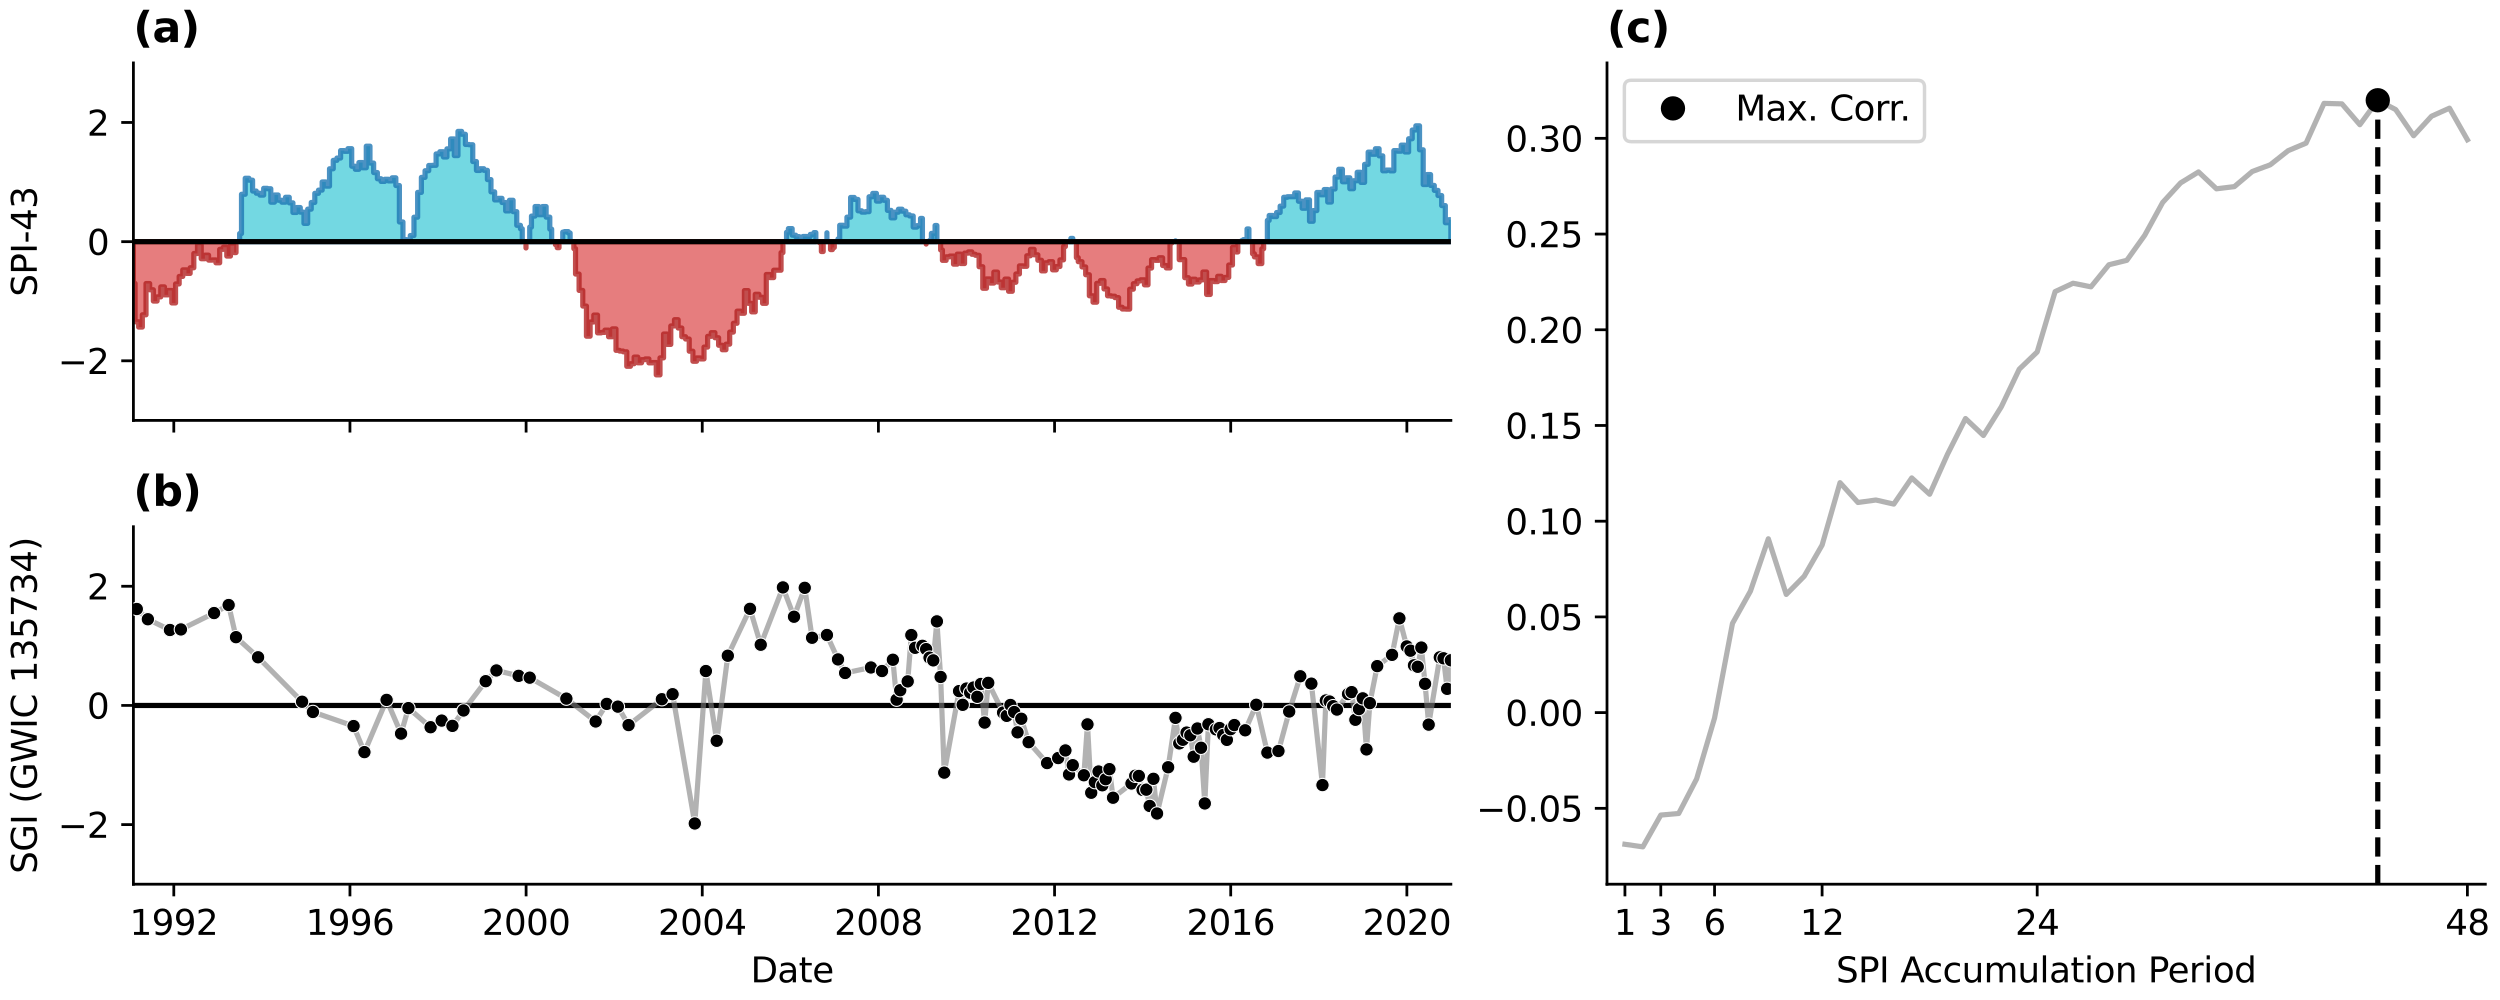 <?xml version="1.0" encoding="utf-8" standalone="no"?>
<!DOCTYPE svg PUBLIC "-//W3C//DTD SVG 1.1//EN"
  "http://www.w3.org/Graphics/SVG/1.1/DTD/svg11.dtd">
<svg xmlns:xlink="http://www.w3.org/1999/xlink" width="720pt" height="288pt" viewBox="0 0 720 288" xmlns="http://www.w3.org/2000/svg" version="1.1">
 <defs>
  <style type="text/css">*{stroke-linejoin: round; stroke-linecap: butt}</style>
 </defs>
 <g id="figure_1">
  <g id="patch_1">
   <path d="M 0 288 
L 720 288 
L 720 0 
L 0 0 
z
" style="fill: #ffffff"/>
  </g>
  <g id="axes_1">
   <g id="patch_2">
    <path d="M 38.421 121.071 
L 417.852 121.071 
L 417.852 18.118 
L 38.421 18.118 
z
" style="fill: #ffffff"/>
   </g>
   <g id="PolyCollection_1">
    <path d="M 69.013 69.595 
L 69.013 67.264 
L 69.551 67.264 
L 69.551 55.954 
L 70.627 55.954 
L 70.627 51.336 
L 71.686 51.336 
L 71.686 51.898 
L 72.745 51.898 
L 72.745 55.022 
L 73.805 55.022 
L 73.805 55.649 
L 74.864 55.649 
L 74.864 56.19 
L 75.94 56.19 
L 75.94 54.242 
L 76.964 54.242 
L 76.964 54.358 
L 77.989 54.358 
L 77.989 58.226 
L 79.048 58.226 
L 79.048 56.16 
L 80.107 56.16 
L 80.107 57.672 
L 81.166 57.672 
L 81.166 58.231 
L 82.225 58.231 
L 82.225 56.816 
L 83.302 56.816 
L 83.302 58.418 
L 84.361 58.418 
L 84.361 61.193 
L 85.42 61.193 
L 85.42 59.771 
L 86.479 59.771 
L 86.479 61.101 
L 87.538 61.101 
L 87.538 64.332 
L 88.614 64.332 
L 88.614 60.239 
L 89.639 60.239 
L 89.639 58.317 
L 90.663 58.317 
L 90.663 55.684 
L 91.722 55.684 
L 91.722 54.763 
L 92.781 54.763 
L 92.781 52.406 
L 93.84 52.406 
L 93.84 53.603 
L 94.9 53.603 
L 94.9 48.608 
L 95.976 48.608 
L 95.976 46.182 
L 97.035 46.182 
L 97.035 45.521 
L 98.094 45.521 
L 98.094 43.371 
L 99.153 43.371 
L 99.153 43.579 
L 100.212 43.579 
L 100.212 42.813 
L 101.289 42.813 
L 101.289 47.876 
L 102.331 47.876 
L 102.331 48.759 
L 103.372 48.759 
L 103.372 46.816 
L 104.431 46.816 
L 104.431 48.316 
L 105.49 48.316 
L 105.49 42.101 
L 106.55 42.101 
L 106.55 46.966 
L 107.609 46.966 
L 107.609 49.698 
L 108.685 49.698 
L 108.685 51.483 
L 109.744 51.483 
L 109.744 52.248 
L 110.803 52.248 
L 110.803 51.633 
L 111.862 51.633 
L 111.862 52.111 
L 112.921 52.111 
L 112.921 51.216 
L 113.998 51.216 
L 113.998 53.427 
L 115.022 53.427 
L 115.022 63.926 
L 116.047 63.926 
L 116.047 69.021 
L 117.106 69.021 
L 117.106 69.086 
L 118.165 69.086 
L 118.165 67.838 
L 119.224 67.838 
L 119.224 62.56 
L 120.283 62.56 
L 120.283 55.411 
L 121.359 55.411 
L 121.359 51.089 
L 122.418 51.089 
L 122.418 49.169 
L 123.478 49.169 
L 123.478 47.656 
L 124.537 47.656 
L 124.537 47.618 
L 125.596 47.618 
L 125.596 44.333 
L 126.672 44.333 
L 126.672 43.705 
L 127.697 43.705 
L 127.697 45.208 
L 128.721 45.208 
L 128.721 42.866 
L 129.78 42.866 
L 129.78 40.023 
L 130.839 40.023 
L 130.839 44.811 
L 131.898 44.811 
L 131.898 37.842 
L 132.957 37.842 
L 132.957 38.669 
L 134.034 38.669 
L 134.034 41.605 
L 135.093 41.605 
L 135.093 41.685 
L 136.152 41.685 
L 136.152 46.524 
L 137.211 46.524 
L 137.211 49.085 
L 138.27 49.085 
L 138.27 48.589 
L 139.347 48.589 
L 139.347 49.055 
L 140.371 49.055 
L 140.371 51.724 
L 141.395 51.724 
L 141.395 55.261 
L 142.454 55.261 
L 142.454 57.581 
L 143.513 57.581 
L 143.513 57.121 
L 144.573 57.121 
L 144.573 58.323 
L 145.632 58.323 
L 145.632 60.753 
L 146.708 60.753 
L 146.708 57.678 
L 147.767 57.678 
L 147.767 60.955 
L 148.826 60.955 
L 148.826 64.89 
L 149.885 64.89 
L 149.885 65.884 
L 150.406 65.884 
L 150.406 69.595 
L 150.406 69.595 
L 149.885 69.595 
L 149.885 69.595 
L 148.826 69.595 
L 148.826 69.595 
L 147.767 69.595 
L 147.767 69.595 
L 146.708 69.595 
L 146.708 69.595 
L 145.632 69.595 
L 145.632 69.595 
L 144.573 69.595 
L 144.573 69.595 
L 143.513 69.595 
L 143.513 69.595 
L 142.454 69.595 
L 142.454 69.595 
L 141.395 69.595 
L 141.395 69.595 
L 140.371 69.595 
L 140.371 69.595 
L 139.347 69.595 
L 139.347 69.595 
L 138.27 69.595 
L 138.27 69.595 
L 137.211 69.595 
L 137.211 69.595 
L 136.152 69.595 
L 136.152 69.595 
L 135.093 69.595 
L 135.093 69.595 
L 134.034 69.595 
L 134.034 69.595 
L 132.957 69.595 
L 132.957 69.595 
L 131.898 69.595 
L 131.898 69.595 
L 130.839 69.595 
L 130.839 69.595 
L 129.78 69.595 
L 129.78 69.595 
L 128.721 69.595 
L 128.721 69.595 
L 127.697 69.595 
L 127.697 69.595 
L 126.672 69.595 
L 126.672 69.595 
L 125.596 69.595 
L 125.596 69.595 
L 124.537 69.595 
L 124.537 69.595 
L 123.478 69.595 
L 123.478 69.595 
L 122.418 69.595 
L 122.418 69.595 
L 121.359 69.595 
L 121.359 69.595 
L 120.283 69.595 
L 120.283 69.595 
L 119.224 69.595 
L 119.224 69.595 
L 118.165 69.595 
L 118.165 69.595 
L 117.106 69.595 
L 117.106 69.595 
L 116.047 69.595 
L 116.047 69.595 
L 115.022 69.595 
L 115.022 69.595 
L 113.998 69.595 
L 113.998 69.595 
L 112.921 69.595 
L 112.921 69.595 
L 111.862 69.595 
L 111.862 69.595 
L 110.803 69.595 
L 110.803 69.595 
L 109.744 69.595 
L 109.744 69.595 
L 108.685 69.595 
L 108.685 69.595 
L 107.609 69.595 
L 107.609 69.595 
L 106.55 69.595 
L 106.55 69.595 
L 105.49 69.595 
L 105.49 69.595 
L 104.431 69.595 
L 104.431 69.595 
L 103.372 69.595 
L 103.372 69.595 
L 102.331 69.595 
L 102.331 69.595 
L 101.289 69.595 
L 101.289 69.595 
L 100.212 69.595 
L 100.212 69.595 
L 99.153 69.595 
L 99.153 69.595 
L 98.094 69.595 
L 98.094 69.595 
L 97.035 69.595 
L 97.035 69.595 
L 95.976 69.595 
L 95.976 69.595 
L 94.9 69.595 
L 94.9 69.595 
L 93.84 69.595 
L 93.84 69.595 
L 92.781 69.595 
L 92.781 69.595 
L 91.722 69.595 
L 91.722 69.595 
L 90.663 69.595 
L 90.663 69.595 
L 89.639 69.595 
L 89.639 69.595 
L 88.614 69.595 
L 88.614 69.595 
L 87.538 69.595 
L 87.538 69.595 
L 86.479 69.595 
L 86.479 69.595 
L 85.42 69.595 
L 85.42 69.595 
L 84.361 69.595 
L 84.361 69.595 
L 83.302 69.595 
L 83.302 69.595 
L 82.225 69.595 
L 82.225 69.595 
L 81.166 69.595 
L 81.166 69.595 
L 80.107 69.595 
L 80.107 69.595 
L 79.048 69.595 
L 79.048 69.595 
L 77.989 69.595 
L 77.989 69.595 
L 76.964 69.595 
L 76.964 69.595 
L 75.94 69.595 
L 75.94 69.595 
L 74.864 69.595 
L 74.864 69.595 
L 73.805 69.595 
L 73.805 69.595 
L 72.745 69.595 
L 72.745 69.595 
L 71.686 69.595 
L 71.686 69.595 
L 70.627 69.595 
L 70.627 69.595 
L 69.551 69.595 
L 69.551 69.595 
L 69.013 69.595 
z
" clip-path="url(#p8a883b3b4d)" style="fill: #17becf; fill-opacity: 0.6; stroke: #1f77b4; stroke-opacity: 0.8; stroke-width: 1.5"/>
    <path d="M 152.559 69.595 
L 152.559 65.398 
L 153.063 65.398 
L 153.063 62.236 
L 154.104 62.236 
L 154.104 59.479 
L 155.163 59.479 
L 155.163 61.84 
L 156.223 61.84 
L 156.223 59.491 
L 157.282 59.491 
L 157.282 62.538 
L 158.341 62.538 
L 158.341 65.987 
L 158.879 65.987 
L 158.879 69.595 
L 158.879 69.595 
L 158.341 69.595 
L 158.341 69.595 
L 157.282 69.595 
L 157.282 69.595 
L 156.223 69.595 
L 156.223 69.595 
L 155.163 69.595 
L 155.163 69.595 
L 154.104 69.595 
L 154.104 69.595 
L 153.063 69.595 
L 153.063 69.595 
L 152.559 69.595 
z
" clip-path="url(#p8a883b3b4d)" style="fill: #17becf; fill-opacity: 0.6; stroke: #1f77b4; stroke-opacity: 0.8; stroke-width: 1.5"/>
    <path d="M 162.074 69.595 
L 162.074 66.847 
L 162.594 66.847 
L 162.594 66.699 
L 163.654 66.699 
L 163.654 67.102 
L 164.192 67.102 
L 164.192 69.595 
L 164.192 69.595 
L 163.654 69.595 
L 163.654 69.595 
L 162.594 69.595 
L 162.594 69.595 
L 162.074 69.595 
z
" clip-path="url(#p8a883b3b4d)" style="fill: #17becf; fill-opacity: 0.6; stroke: #1f77b4; stroke-opacity: 0.8; stroke-width: 1.5"/>
    <path d="M 226.522 69.595 
L 226.522 66.909 
L 227.06 66.909 
L 227.06 65.834 
L 228.136 65.834 
L 228.136 67.734 
L 229.161 67.734 
L 229.161 68.147 
L 230.185 68.147 
L 230.185 68.749 
L 231.244 68.749 
L 231.244 68.108 
L 232.303 68.108 
L 232.303 68.14 
L 233.362 68.14 
L 233.362 67.509 
L 234.422 67.509 
L 234.422 66.989 
L 234.96 66.989 
L 234.96 69.595 
L 234.96 69.595 
L 234.422 69.595 
L 234.422 69.595 
L 233.362 69.595 
L 233.362 69.595 
L 232.303 69.595 
L 232.303 69.595 
L 231.244 69.595 
L 231.244 69.595 
L 230.185 69.595 
L 230.185 69.595 
L 229.161 69.595 
L 229.161 69.595 
L 228.136 69.595 
L 228.136 69.595 
L 227.06 69.595 
L 227.06 69.595 
L 226.522 69.595 
z
" clip-path="url(#p8a883b3b4d)" style="fill: #17becf; fill-opacity: 0.6; stroke: #1f77b4; stroke-opacity: 0.8; stroke-width: 1.5"/>
    <path d="M 238.154 69.595 
L 238.154 67.044 
L 238.154 67.044 
L 238.154 69.595 
L 238.154 69.595 
L 238.154 69.595 
z
" clip-path="url(#p8a883b3b4d)" style="fill: #17becf; fill-opacity: 0.6; stroke: #1f77b4; stroke-opacity: 0.8; stroke-width: 1.5"/>
    <path d="M 241.349 69.595 
L 241.349 68.805 
L 241.835 68.805 
L 241.835 64.88 
L 242.86 64.88 
L 242.86 65.134 
L 243.919 65.134 
L 243.919 62.543 
L 244.978 62.543 
L 244.978 56.868 
L 246.037 56.868 
L 246.037 57.435 
L 247.096 57.435 
L 247.096 60.712 
L 248.172 60.712 
L 248.172 61.101 
L 249.231 61.101 
L 249.231 60.965 
L 250.291 60.965 
L 250.291 56.667 
L 251.35 56.667 
L 251.35 55.697 
L 252.409 55.697 
L 252.409 57.917 
L 253.485 57.917 
L 253.485 56.815 
L 254.527 56.815 
L 254.527 57.688 
L 255.569 57.688 
L 255.569 60.59 
L 256.628 60.59 
L 256.628 62.742 
L 257.687 62.742 
L 257.687 61.107 
L 258.746 61.107 
L 258.746 60.254 
L 259.805 60.254 
L 259.805 60.827 
L 260.881 60.827 
L 260.881 61.868 
L 261.94 61.868 
L 261.94 62.196 
L 263 62.196 
L 263 65.406 
L 264.059 65.406 
L 264.059 64.988 
L 265.118 64.988 
L 265.118 62.91 
L 265.656 62.91 
L 265.656 69.595 
L 265.656 69.595 
L 265.118 69.595 
L 265.118 69.595 
L 264.059 69.595 
L 264.059 69.595 
L 263 69.595 
L 263 69.595 
L 261.94 69.595 
L 261.94 69.595 
L 260.881 69.595 
L 260.881 69.595 
L 259.805 69.595 
L 259.805 69.595 
L 258.746 69.595 
L 258.746 69.595 
L 257.687 69.595 
L 257.687 69.595 
L 256.628 69.595 
L 256.628 69.595 
L 255.569 69.595 
L 255.569 69.595 
L 254.527 69.595 
L 254.527 69.595 
L 253.485 69.595 
L 253.485 69.595 
L 252.409 69.595 
L 252.409 69.595 
L 251.35 69.595 
L 251.35 69.595 
L 250.291 69.595 
L 250.291 69.595 
L 249.231 69.595 
L 249.231 69.595 
L 248.172 69.595 
L 248.172 69.595 
L 247.096 69.595 
L 247.096 69.595 
L 246.037 69.595 
L 246.037 69.595 
L 244.978 69.595 
L 244.978 69.595 
L 243.919 69.595 
L 243.919 69.595 
L 242.86 69.595 
L 242.86 69.595 
L 241.835 69.595 
L 241.835 69.595 
L 241.349 69.595 
z
" clip-path="url(#p8a883b3b4d)" style="fill: #17becf; fill-opacity: 0.6; stroke: #1f77b4; stroke-opacity: 0.8; stroke-width: 1.5"/>
    <path d="M 267.705 69.595 
L 267.705 69.262 
L 268.243 69.262 
L 268.243 67.213 
L 269.302 67.213 
L 269.302 64.945 
L 269.823 64.945 
L 269.823 69.595 
L 269.823 69.595 
L 269.302 69.595 
L 269.302 69.595 
L 268.243 69.595 
L 268.243 69.595 
L 267.705 69.595 
z
" clip-path="url(#p8a883b3b4d)" style="fill: #17becf; fill-opacity: 0.6; stroke: #1f77b4; stroke-opacity: 0.8; stroke-width: 1.5"/>
    <path d="M 307.881 69.595 
L 307.881 69.509 
L 308.419 69.509 
L 308.419 68.658 
L 308.957 68.658 
L 308.957 69.595 
L 308.957 69.595 
L 308.419 69.595 
L 308.419 69.595 
L 307.881 69.595 
z
" clip-path="url(#p8a883b3b4d)" style="fill: #17becf; fill-opacity: 0.6; stroke: #1f77b4; stroke-opacity: 0.8; stroke-width: 1.5"/>
    <path d="M 338.542 69.595 
L 338.542 69.374 
L 338.542 69.374 
L 338.542 69.595 
L 338.542 69.595 
L 338.542 69.595 
z
" clip-path="url(#p8a883b3b4d)" style="fill: #17becf; fill-opacity: 0.6; stroke: #1f77b4; stroke-opacity: 0.8; stroke-width: 1.5"/>
    <path d="M 357.571 69.595 
L 357.571 69.323 
L 358.092 69.323 
L 358.092 69.014 
L 359.151 69.014 
L 359.151 65.943 
L 359.689 65.943 
L 359.689 69.595 
L 359.689 69.595 
L 359.151 69.595 
L 359.151 69.595 
L 358.092 69.595 
L 358.092 69.595 
L 357.571 69.595 
z
" clip-path="url(#p8a883b3b4d)" style="fill: #17becf; fill-opacity: 0.6; stroke: #1f77b4; stroke-opacity: 0.8; stroke-width: 1.5"/>
    <path d="M 365.002 69.595 
L 365.002 63.479 
L 365.523 63.479 
L 365.523 62.055 
L 366.582 62.055 
L 366.582 62.388 
L 367.658 62.388 
L 367.658 61.205 
L 368.683 61.205 
L 368.683 59.358 
L 369.707 59.358 
L 369.707 56.822 
L 370.766 56.822 
L 370.766 56.662 
L 371.825 56.662 
L 371.825 56.659 
L 372.884 56.659 
L 372.884 55.569 
L 373.944 55.569 
L 373.944 57.956 
L 375.02 57.956 
L 375.02 59.982 
L 376.079 59.982 
L 376.079 57.554 
L 377.138 57.554 
L 377.138 63.73 
L 378.197 63.73 
L 378.197 60.653 
L 379.256 60.653 
L 379.256 55.43 
L 380.333 55.43 
L 380.333 56.106 
L 381.357 56.106 
L 381.357 54.59 
L 382.382 54.59 
L 382.382 58.187 
L 383.441 58.187 
L 383.441 54.432 
L 384.5 54.432 
L 384.5 50.989 
L 385.559 50.989 
L 385.559 48.743 
L 386.618 48.743 
L 386.618 52.347 
L 387.694 52.347 
L 387.694 51.2 
L 388.753 51.2 
L 388.753 54.359 
L 389.812 54.359 
L 389.812 52.051 
L 390.872 52.051 
L 390.872 49.624 
L 391.931 49.624 
L 391.931 52.533 
L 393.007 52.533 
L 393.007 47.334 
L 394.031 47.334 
L 394.031 43.813 
L 395.056 43.813 
L 395.056 44.429 
L 396.115 44.429 
L 396.115 42.834 
L 397.174 42.834 
L 397.174 44.885 
L 398.233 44.885 
L 398.233 49.197 
L 399.292 49.197 
L 399.292 48.976 
L 400.369 48.976 
L 400.369 49.208 
L 401.428 49.208 
L 401.428 43.376 
L 402.487 43.376 
L 402.487 43.545 
L 403.546 43.545 
L 403.546 41.795 
L 404.605 41.795 
L 404.605 43.781 
L 405.681 43.781 
L 405.681 39.965 
L 406.723 39.965 
L 406.723 37.448 
L 407.765 37.448 
L 407.765 36.237 
L 408.824 36.237 
L 408.824 43.144 
L 409.883 43.144 
L 409.883 53.152 
L 410.942 53.152 
L 410.942 50.275 
L 412.001 50.275 
L 412.001 53.403 
L 413.078 53.403 
L 413.078 54.83 
L 414.137 54.83 
L 414.137 56.313 
L 415.196 56.313 
L 415.196 59.207 
L 416.255 59.207 
L 416.255 64.148 
L 417.314 64.148 
L 417.314 63.27 
L 417.852 63.27 
L 417.852 69.595 
L 417.852 69.595 
L 417.314 69.595 
L 417.314 69.595 
L 416.255 69.595 
L 416.255 69.595 
L 415.196 69.595 
L 415.196 69.595 
L 414.137 69.595 
L 414.137 69.595 
L 413.078 69.595 
L 413.078 69.595 
L 412.001 69.595 
L 412.001 69.595 
L 410.942 69.595 
L 410.942 69.595 
L 409.883 69.595 
L 409.883 69.595 
L 408.824 69.595 
L 408.824 69.595 
L 407.765 69.595 
L 407.765 69.595 
L 406.723 69.595 
L 406.723 69.595 
L 405.681 69.595 
L 405.681 69.595 
L 404.605 69.595 
L 404.605 69.595 
L 403.546 69.595 
L 403.546 69.595 
L 402.487 69.595 
L 402.487 69.595 
L 401.428 69.595 
L 401.428 69.595 
L 400.369 69.595 
L 400.369 69.595 
L 399.292 69.595 
L 399.292 69.595 
L 398.233 69.595 
L 398.233 69.595 
L 397.174 69.595 
L 397.174 69.595 
L 396.115 69.595 
L 396.115 69.595 
L 395.056 69.595 
L 395.056 69.595 
L 394.031 69.595 
L 394.031 69.595 
L 393.007 69.595 
L 393.007 69.595 
L 391.931 69.595 
L 391.931 69.595 
L 390.872 69.595 
L 390.872 69.595 
L 389.812 69.595 
L 389.812 69.595 
L 388.753 69.595 
L 388.753 69.595 
L 387.694 69.595 
L 387.694 69.595 
L 386.618 69.595 
L 386.618 69.595 
L 385.559 69.595 
L 385.559 69.595 
L 384.5 69.595 
L 384.5 69.595 
L 383.441 69.595 
L 383.441 69.595 
L 382.382 69.595 
L 382.382 69.595 
L 381.357 69.595 
L 381.357 69.595 
L 380.333 69.595 
L 380.333 69.595 
L 379.256 69.595 
L 379.256 69.595 
L 378.197 69.595 
L 378.197 69.595 
L 377.138 69.595 
L 377.138 69.595 
L 376.079 69.595 
L 376.079 69.595 
L 375.02 69.595 
L 375.02 69.595 
L 373.944 69.595 
L 373.944 69.595 
L 372.884 69.595 
L 372.884 69.595 
L 371.825 69.595 
L 371.825 69.595 
L 370.766 69.595 
L 370.766 69.595 
L 369.707 69.595 
L 369.707 69.595 
L 368.683 69.595 
L 368.683 69.595 
L 367.658 69.595 
L 367.658 69.595 
L 366.582 69.595 
L 366.582 69.595 
L 365.523 69.595 
L 365.523 69.595 
L 365.002 69.595 
z
" clip-path="url(#p8a883b3b4d)" style="fill: #17becf; fill-opacity: 0.6; stroke: #1f77b4; stroke-opacity: 0.8; stroke-width: 1.5"/>
   </g>
   <g id="PolyCollection_2">
    <path d="M 38.421 69.595 
L 38.421 81.639 
L 38.907 81.639 
L 38.907 92.672 
L 39.931 92.672 
L 39.931 94.195 
L 40.99 94.195 
L 40.99 90.665 
L 42.049 90.665 
L 42.049 81.664 
L 43.108 81.664 
L 43.108 83.451 
L 44.167 83.451 
L 44.167 86.702 
L 45.244 86.702 
L 45.244 85.499 
L 46.303 85.499 
L 46.303 82.625 
L 47.362 82.625 
L 47.362 84.919 
L 48.421 84.919 
L 48.421 83.651 
L 49.48 83.651 
L 49.48 87.246 
L 50.557 87.246 
L 50.557 81.771 
L 51.598 81.771 
L 51.598 79.611 
L 52.64 79.611 
L 52.64 77.718 
L 53.699 77.718 
L 53.699 78.739 
L 54.758 78.739 
L 54.758 77.118 
L 55.817 77.118 
L 55.817 73.007 
L 56.876 73.007 
L 56.876 70.607 
L 57.953 70.607 
L 57.953 74.513 
L 59.012 74.513 
L 59.012 73.49 
L 60.071 73.49 
L 60.071 74.91 
L 61.13 74.91 
L 61.13 74.86 
L 62.189 74.86 
L 62.189 75.687 
L 63.266 75.687 
L 63.266 71.816 
L 64.29 71.816 
L 64.29 71.217 
L 65.314 71.217 
L 65.314 73.748 
L 66.374 73.748 
L 66.374 70.747 
L 67.433 70.747 
L 67.433 72.741 
L 67.971 72.741 
L 67.971 69.595 
L 67.971 69.595 
L 67.433 69.595 
L 67.433 69.595 
L 66.374 69.595 
L 66.374 69.595 
L 65.314 69.595 
L 65.314 69.595 
L 64.29 69.595 
L 64.29 69.595 
L 63.266 69.595 
L 63.266 69.595 
L 62.189 69.595 
L 62.189 69.595 
L 61.13 69.595 
L 61.13 69.595 
L 60.071 69.595 
L 60.071 69.595 
L 59.012 69.595 
L 59.012 69.595 
L 57.953 69.595 
L 57.953 69.595 
L 56.876 69.595 
L 56.876 69.595 
L 55.817 69.595 
L 55.817 69.595 
L 54.758 69.595 
L 54.758 69.595 
L 53.699 69.595 
L 53.699 69.595 
L 52.64 69.595 
L 52.64 69.595 
L 51.598 69.595 
L 51.598 69.595 
L 50.557 69.595 
L 50.557 69.595 
L 49.48 69.595 
L 49.48 69.595 
L 48.421 69.595 
L 48.421 69.595 
L 47.362 69.595 
L 47.362 69.595 
L 46.303 69.595 
L 46.303 69.595 
L 45.244 69.595 
L 45.244 69.595 
L 44.167 69.595 
L 44.167 69.595 
L 43.108 69.595 
L 43.108 69.595 
L 42.049 69.595 
L 42.049 69.595 
L 40.99 69.595 
L 40.99 69.595 
L 39.931 69.595 
L 39.931 69.595 
L 38.907 69.595 
L 38.907 69.595 
L 38.421 69.595 
z
" clip-path="url(#p8a883b3b4d)" style="fill: #d62728; fill-opacity: 0.6; stroke: #b22222; stroke-opacity: 0.8; stroke-width: 1.5"/>
    <path d="M 151.483 69.595 
L 151.483 71.411 
L 151.483 71.411 
L 151.483 69.595 
L 151.483 69.595 
L 151.483 69.595 
z
" clip-path="url(#p8a883b3b4d)" style="fill: #d62728; fill-opacity: 0.6; stroke: #b22222; stroke-opacity: 0.8; stroke-width: 1.5"/>
    <path d="M 159.955 69.595 
L 159.955 70.45 
L 160.476 70.45 
L 160.476 71.331 
L 160.997 71.331 
L 160.997 69.595 
L 160.997 69.595 
L 160.476 69.595 
L 160.476 69.595 
L 159.955 69.595 
z
" clip-path="url(#p8a883b3b4d)" style="fill: #d62728; fill-opacity: 0.6; stroke: #b22222; stroke-opacity: 0.8; stroke-width: 1.5"/>
    <path d="M 165.268 69.595 
L 165.268 71.595 
L 165.754 71.595 
L 165.754 78.926 
L 166.779 78.926 
L 166.779 83.641 
L 167.838 83.641 
L 167.838 88.147 
L 168.897 88.147 
L 168.897 96.823 
L 169.956 96.823 
L 169.956 92.734 
L 171.015 92.734 
L 171.015 90.737 
L 172.092 90.737 
L 172.092 95.86 
L 173.151 95.86 
L 173.151 95.731 
L 174.21 95.731 
L 174.21 95.074 
L 175.269 95.074 
L 175.269 96.983 
L 176.328 96.983 
L 176.328 94.723 
L 177.404 94.723 
L 177.404 100.904 
L 178.429 100.904 
L 178.429 101.104 
L 179.453 101.104 
L 179.453 101.311 
L 180.512 101.311 
L 180.512 105.492 
L 181.571 105.492 
L 181.571 104.753 
L 182.63 104.753 
L 182.63 102.844 
L 183.689 102.844 
L 183.689 104.483 
L 184.766 104.483 
L 184.766 103.582 
L 185.825 103.582 
L 185.825 103.374 
L 186.884 103.374 
L 186.884 104.503 
L 187.943 104.503 
L 187.943 104.405 
L 189.002 104.405 
L 189.002 107.963 
L 190.079 107.963 
L 190.079 103.067 
L 191.103 103.067 
L 191.103 96.2 
L 192.127 96.2 
L 192.127 99.191 
L 193.186 99.191 
L 193.186 93.874 
L 194.246 93.874 
L 194.246 92.073 
L 195.305 92.073 
L 195.305 94.466 
L 196.364 94.466 
L 196.364 96.972 
L 197.44 96.972 
L 197.44 97.639 
L 198.499 97.639 
L 198.499 101.148 
L 199.558 101.148 
L 199.558 104.035 
L 200.617 104.035 
L 200.617 103.085 
L 201.677 103.085 
L 201.677 103.364 
L 202.753 103.364 
L 202.753 99.962 
L 203.795 99.962 
L 203.795 96.861 
L 204.836 96.861 
L 204.836 95.803 
L 205.896 95.803 
L 205.896 97.265 
L 206.955 97.265 
L 206.955 99.433 
L 208.014 99.433 
L 208.014 100.723 
L 209.073 100.723 
L 209.073 99.12 
L 210.149 99.12 
L 210.149 95.644 
L 211.208 95.644 
L 211.208 93.105 
L 212.267 93.105 
L 212.267 89.616 
L 213.327 89.616 
L 213.327 90.215 
L 214.386 90.215 
L 214.386 83.687 
L 215.462 83.687 
L 215.462 87.363 
L 216.486 87.363 
L 216.486 89.817 
L 217.511 89.817 
L 217.511 84.749 
L 218.57 84.749 
L 218.57 85.61 
L 219.629 85.61 
L 219.629 87.359 
L 220.688 87.359 
L 220.688 79.046 
L 221.747 79.046 
L 221.747 79.951 
L 222.824 79.951 
L 222.824 77.818 
L 223.883 77.818 
L 223.883 77.821 
L 224.942 77.821 
L 224.942 72.758 
L 225.48 72.758 
L 225.48 69.595 
L 225.48 69.595 
L 224.942 69.595 
L 224.942 69.595 
L 223.883 69.595 
L 223.883 69.595 
L 222.824 69.595 
L 222.824 69.595 
L 221.747 69.595 
L 221.747 69.595 
L 220.688 69.595 
L 220.688 69.595 
L 219.629 69.595 
L 219.629 69.595 
L 218.57 69.595 
L 218.57 69.595 
L 217.511 69.595 
L 217.511 69.595 
L 216.486 69.595 
L 216.486 69.595 
L 215.462 69.595 
L 215.462 69.595 
L 214.386 69.595 
L 214.386 69.595 
L 213.327 69.595 
L 213.327 69.595 
L 212.267 69.595 
L 212.267 69.595 
L 211.208 69.595 
L 211.208 69.595 
L 210.149 69.595 
L 210.149 69.595 
L 209.073 69.595 
L 209.073 69.595 
L 208.014 69.595 
L 208.014 69.595 
L 206.955 69.595 
L 206.955 69.595 
L 205.896 69.595 
L 205.896 69.595 
L 204.836 69.595 
L 204.836 69.595 
L 203.795 69.595 
L 203.795 69.595 
L 202.753 69.595 
L 202.753 69.595 
L 201.677 69.595 
L 201.677 69.595 
L 200.617 69.595 
L 200.617 69.595 
L 199.558 69.595 
L 199.558 69.595 
L 198.499 69.595 
L 198.499 69.595 
L 197.44 69.595 
L 197.44 69.595 
L 196.364 69.595 
L 196.364 69.595 
L 195.305 69.595 
L 195.305 69.595 
L 194.246 69.595 
L 194.246 69.595 
L 193.186 69.595 
L 193.186 69.595 
L 192.127 69.595 
L 192.127 69.595 
L 191.103 69.595 
L 191.103 69.595 
L 190.079 69.595 
L 190.079 69.595 
L 189.002 69.595 
L 189.002 69.595 
L 187.943 69.595 
L 187.943 69.595 
L 186.884 69.595 
L 186.884 69.595 
L 185.825 69.595 
L 185.825 69.595 
L 184.766 69.595 
L 184.766 69.595 
L 183.689 69.595 
L 183.689 69.595 
L 182.63 69.595 
L 182.63 69.595 
L 181.571 69.595 
L 181.571 69.595 
L 180.512 69.595 
L 180.512 69.595 
L 179.453 69.595 
L 179.453 69.595 
L 178.429 69.595 
L 178.429 69.595 
L 177.404 69.595 
L 177.404 69.595 
L 176.328 69.595 
L 176.328 69.595 
L 175.269 69.595 
L 175.269 69.595 
L 174.21 69.595 
L 174.21 69.595 
L 173.151 69.595 
L 173.151 69.595 
L 172.092 69.595 
L 172.092 69.595 
L 171.015 69.595 
L 171.015 69.595 
L 169.956 69.595 
L 169.956 69.595 
L 168.897 69.595 
L 168.897 69.595 
L 167.838 69.595 
L 167.838 69.595 
L 166.779 69.595 
L 166.779 69.595 
L 165.754 69.595 
L 165.754 69.595 
L 165.268 69.595 
z
" clip-path="url(#p8a883b3b4d)" style="fill: #d62728; fill-opacity: 0.6; stroke: #b22222; stroke-opacity: 0.8; stroke-width: 1.5"/>
    <path d="M 236.036 69.595 
L 236.036 69.874 
L 236.557 69.874 
L 236.557 72.439 
L 237.078 72.439 
L 237.078 69.595 
L 237.078 69.595 
L 236.557 69.595 
L 236.557 69.595 
L 236.036 69.595 
z
" clip-path="url(#p8a883b3b4d)" style="fill: #d62728; fill-opacity: 0.6; stroke: #b22222; stroke-opacity: 0.8; stroke-width: 1.5"/>
    <path d="M 239.196 69.595 
L 239.196 71.883 
L 239.734 71.883 
L 239.734 71.268 
L 240.273 71.268 
L 240.273 69.595 
L 240.273 69.595 
L 239.734 69.595 
L 239.734 69.595 
L 239.196 69.595 
z
" clip-path="url(#p8a883b3b4d)" style="fill: #d62728; fill-opacity: 0.6; stroke: #b22222; stroke-opacity: 0.8; stroke-width: 1.5"/>
    <path d="M 266.732 69.595 
L 266.732 70.287 
L 266.732 70.287 
L 266.732 69.595 
L 266.732 69.595 
L 266.732 69.595 
z
" clip-path="url(#p8a883b3b4d)" style="fill: #d62728; fill-opacity: 0.6; stroke: #b22222; stroke-opacity: 0.8; stroke-width: 1.5"/>
    <path d="M 270.899 69.595 
L 270.899 71.989 
L 271.42 71.989 
L 271.42 74.984 
L 272.479 74.984 
L 272.479 73.966 
L 273.556 73.966 
L 273.556 73.739 
L 274.615 73.739 
L 274.615 76.078 
L 275.674 76.078 
L 275.674 73.189 
L 276.733 73.189 
L 276.733 75.905 
L 277.792 75.905 
L 277.792 72.895 
L 278.869 72.895 
L 278.869 72.536 
L 279.893 72.536 
L 279.893 73.232 
L 280.917 73.232 
L 280.917 73.524 
L 281.976 73.524 
L 281.976 76.817 
L 283.035 76.817 
L 283.035 83.014 
L 284.095 83.014 
L 284.095 80.328 
L 285.154 80.328 
L 285.154 81.524 
L 286.23 81.524 
L 286.23 78.364 
L 287.289 78.364 
L 287.289 81.224 
L 288.348 81.224 
L 288.348 82.865 
L 289.407 82.865 
L 289.407 80.379 
L 290.466 80.379 
L 290.466 83.889 
L 291.543 83.889 
L 291.543 81.297 
L 292.567 81.297 
L 292.567 78.9 
L 293.592 78.9 
L 293.592 76.57 
L 294.651 76.57 
L 294.651 76.705 
L 295.71 76.705 
L 295.71 73.661 
L 296.769 73.661 
L 296.769 71.816 
L 297.828 71.816 
L 297.828 73.387 
L 298.904 73.387 
L 298.904 74.959 
L 299.964 74.959 
L 299.964 78.008 
L 301.023 78.008 
L 301.023 75.688 
L 302.082 75.688 
L 302.082 75.36 
L 303.141 75.36 
L 303.141 77.71 
L 304.217 77.71 
L 304.217 76.756 
L 305.259 76.756 
L 305.259 74.835 
L 306.301 74.835 
L 306.301 70.99 
L 306.839 70.99 
L 306.839 69.595 
L 306.839 69.595 
L 306.301 69.595 
L 306.301 69.595 
L 305.259 69.595 
L 305.259 69.595 
L 304.217 69.595 
L 304.217 69.595 
L 303.141 69.595 
L 303.141 69.595 
L 302.082 69.595 
L 302.082 69.595 
L 301.023 69.595 
L 301.023 69.595 
L 299.964 69.595 
L 299.964 69.595 
L 298.904 69.595 
L 298.904 69.595 
L 297.828 69.595 
L 297.828 69.595 
L 296.769 69.595 
L 296.769 69.595 
L 295.71 69.595 
L 295.71 69.595 
L 294.651 69.595 
L 294.651 69.595 
L 293.592 69.595 
L 293.592 69.595 
L 292.567 69.595 
L 292.567 69.595 
L 291.543 69.595 
L 291.543 69.595 
L 290.466 69.595 
L 290.466 69.595 
L 289.407 69.595 
L 289.407 69.595 
L 288.348 69.595 
L 288.348 69.595 
L 287.289 69.595 
L 287.289 69.595 
L 286.23 69.595 
L 286.23 69.595 
L 285.154 69.595 
L 285.154 69.595 
L 284.095 69.595 
L 284.095 69.595 
L 283.035 69.595 
L 283.035 69.595 
L 281.976 69.595 
L 281.976 69.595 
L 280.917 69.595 
L 280.917 69.595 
L 279.893 69.595 
L 279.893 69.595 
L 278.869 69.595 
L 278.869 69.595 
L 277.792 69.595 
L 277.792 69.595 
L 276.733 69.595 
L 276.733 69.595 
L 275.674 69.595 
L 275.674 69.595 
L 274.615 69.595 
L 274.615 69.595 
L 273.556 69.595 
L 273.556 69.595 
L 272.479 69.595 
L 272.479 69.595 
L 271.42 69.595 
L 271.42 69.595 
L 270.899 69.595 
z
" clip-path="url(#p8a883b3b4d)" style="fill: #d62728; fill-opacity: 0.6; stroke: #b22222; stroke-opacity: 0.8; stroke-width: 1.5"/>
    <path d="M 309.999 69.595 
L 309.999 74.207 
L 310.537 74.207 
L 310.537 75.366 
L 311.614 75.366 
L 311.614 76.875 
L 312.673 76.875 
L 312.673 79.121 
L 313.732 79.121 
L 313.732 85.185 
L 314.791 85.185 
L 314.791 87.03 
L 315.85 87.03 
L 315.85 81.599 
L 316.926 81.599 
L 316.926 80.801 
L 317.951 80.801 
L 317.951 83.216 
L 318.975 83.216 
L 318.975 85.193 
L 320.034 85.193 
L 320.034 85.312 
L 321.093 85.312 
L 321.093 85.711 
L 322.152 85.711 
L 322.152 88.491 
L 323.211 88.491 
L 323.211 88.996 
L 324.288 88.996 
L 324.288 89.03 
L 325.347 89.03 
L 325.347 83.291 
L 326.406 83.291 
L 326.406 81.701 
L 327.465 81.701 
L 327.465 80.899 
L 328.524 80.899 
L 328.524 80.577 
L 329.601 80.577 
L 329.601 82.03 
L 330.625 82.03 
L 330.625 77.193 
L 331.649 77.193 
L 331.649 74.764 
L 332.708 74.764 
L 332.708 74.974 
L 333.768 74.974 
L 333.768 74.238 
L 334.827 74.238 
L 334.827 76.465 
L 335.886 76.465 
L 335.886 77.162 
L 336.962 77.162 
L 336.962 69.961 
L 337.5 69.961 
L 337.5 69.595 
L 337.5 69.595 
L 336.962 69.595 
L 336.962 69.595 
L 335.886 69.595 
L 335.886 69.595 
L 334.827 69.595 
L 334.827 69.595 
L 333.768 69.595 
L 333.768 69.595 
L 332.708 69.595 
L 332.708 69.595 
L 331.649 69.595 
L 331.649 69.595 
L 330.625 69.595 
L 330.625 69.595 
L 329.601 69.595 
L 329.601 69.595 
L 328.524 69.595 
L 328.524 69.595 
L 327.465 69.595 
L 327.465 69.595 
L 326.406 69.595 
L 326.406 69.595 
L 325.347 69.595 
L 325.347 69.595 
L 324.288 69.595 
L 324.288 69.595 
L 323.211 69.595 
L 323.211 69.595 
L 322.152 69.595 
L 322.152 69.595 
L 321.093 69.595 
L 321.093 69.595 
L 320.034 69.595 
L 320.034 69.595 
L 318.975 69.595 
L 318.975 69.595 
L 317.951 69.595 
L 317.951 69.595 
L 316.926 69.595 
L 316.926 69.595 
L 315.85 69.595 
L 315.85 69.595 
L 314.791 69.595 
L 314.791 69.595 
L 313.732 69.595 
L 313.732 69.595 
L 312.673 69.595 
L 312.673 69.595 
L 311.614 69.595 
L 311.614 69.595 
L 310.537 69.595 
L 310.537 69.595 
L 309.999 69.595 
z
" clip-path="url(#p8a883b3b4d)" style="fill: #d62728; fill-opacity: 0.6; stroke: #b22222; stroke-opacity: 0.8; stroke-width: 1.5"/>
    <path d="M 339.619 69.595 
L 339.619 74.79 
L 340.139 74.79 
L 340.139 74.757 
L 341.199 74.757 
L 341.199 79.97 
L 342.275 79.97 
L 342.275 81.804 
L 343.299 81.804 
L 343.299 80.42 
L 344.324 80.42 
L 344.324 81.214 
L 345.383 81.214 
L 345.383 80.599 
L 346.442 80.599 
L 346.442 78.332 
L 347.501 78.332 
L 347.501 84.803 
L 348.56 84.803 
L 348.56 80.786 
L 349.637 80.786 
L 349.637 81.108 
L 350.696 81.108 
L 350.696 79.574 
L 351.755 79.574 
L 351.755 80.798 
L 352.814 80.798 
L 352.814 79.891 
L 353.873 79.891 
L 353.873 76.322 
L 354.949 76.322 
L 354.949 71.233 
L 355.991 71.233 
L 355.991 72.567 
L 356.495 72.567 
L 356.495 69.595 
L 356.495 69.595 
L 355.991 69.595 
L 355.991 69.595 
L 354.949 69.595 
L 354.949 69.595 
L 353.873 69.595 
L 353.873 69.595 
L 352.814 69.595 
L 352.814 69.595 
L 351.755 69.595 
L 351.755 69.595 
L 350.696 69.595 
L 350.696 69.595 
L 349.637 69.595 
L 349.637 69.595 
L 348.56 69.595 
L 348.56 69.595 
L 347.501 69.595 
L 347.501 69.595 
L 346.442 69.595 
L 346.442 69.595 
L 345.383 69.595 
L 345.383 69.595 
L 344.324 69.595 
L 344.324 69.595 
L 343.299 69.595 
L 343.299 69.595 
L 342.275 69.595 
L 342.275 69.595 
L 341.199 69.595 
L 341.199 69.595 
L 340.139 69.595 
L 340.139 69.595 
L 339.619 69.595 
z
" clip-path="url(#p8a883b3b4d)" style="fill: #d62728; fill-opacity: 0.6; stroke: #b22222; stroke-opacity: 0.8; stroke-width: 1.5"/>
    <path d="M 360.731 69.595 
L 360.731 73.083 
L 361.269 73.083 
L 361.269 73.986 
L 362.346 73.986 
L 362.346 75.916 
L 363.405 75.916 
L 363.405 71.642 
L 363.926 71.642 
L 363.926 69.595 
L 363.926 69.595 
L 363.405 69.595 
L 363.405 69.595 
L 362.346 69.595 
L 362.346 69.595 
L 361.269 69.595 
L 361.269 69.595 
L 360.731 69.595 
z
" clip-path="url(#p8a883b3b4d)" style="fill: #d62728; fill-opacity: 0.6; stroke: #b22222; stroke-opacity: 0.8; stroke-width: 1.5"/>
   </g>
   <g id="matplotlib.axis_1">
    <g id="xtick_1">
     <g id="line2d_1">
      <defs>
       <path id="m35a60a4e98" d="M 0 0 
L 0 3.5 
" style="stroke: #000000; stroke-width: 0.8"/>
      </defs>
      <g>
       <use xlink:href="#m35a60a4e98" x="50.053" y="121.071" style="stroke: #000000; stroke-width: 0.8"/>
      </g>
     </g>
    </g>
    <g id="xtick_2">
     <g id="line2d_2">
      <g>
       <use xlink:href="#m35a60a4e98" x="100.785" y="121.071" style="stroke: #000000; stroke-width: 0.8"/>
      </g>
     </g>
    </g>
    <g id="xtick_3">
     <g id="line2d_3">
      <g>
       <use xlink:href="#m35a60a4e98" x="151.517" y="121.071" style="stroke: #000000; stroke-width: 0.8"/>
      </g>
     </g>
    </g>
    <g id="xtick_4">
     <g id="line2d_4">
      <g>
       <use xlink:href="#m35a60a4e98" x="202.25" y="121.071" style="stroke: #000000; stroke-width: 0.8"/>
      </g>
     </g>
    </g>
    <g id="xtick_5">
     <g id="line2d_5">
      <g>
       <use xlink:href="#m35a60a4e98" x="252.982" y="121.071" style="stroke: #000000; stroke-width: 0.8"/>
      </g>
     </g>
    </g>
    <g id="xtick_6">
     <g id="line2d_6">
      <g>
       <use xlink:href="#m35a60a4e98" x="303.714" y="121.071" style="stroke: #000000; stroke-width: 0.8"/>
      </g>
     </g>
    </g>
    <g id="xtick_7">
     <g id="line2d_7">
      <g>
       <use xlink:href="#m35a60a4e98" x="354.446" y="121.071" style="stroke: #000000; stroke-width: 0.8"/>
      </g>
     </g>
    </g>
    <g id="xtick_8">
     <g id="line2d_8">
      <g>
       <use xlink:href="#m35a60a4e98" x="405.178" y="121.071" style="stroke: #000000; stroke-width: 0.8"/>
      </g>
     </g>
    </g>
   </g>
   <g id="matplotlib.axis_2">
    <g id="ytick_1">
     <g id="line2d_9">
      <defs>
       <path id="mce6647601b" d="M 0 0 
L -3.5 0 
" style="stroke: #000000; stroke-width: 0.8"/>
      </defs>
      <g>
       <use xlink:href="#mce6647601b" x="38.421" y="103.913" style="stroke: #000000; stroke-width: 0.8"/>
      </g>
     </g>
     <g id="text_1">
      <!-- −2 -->
      <g transform="translate(16.678 107.712) scale(0.1 -0.1)">
       <defs>
        <path id="DejaVuSans-2212" d="M 678 2272 
L 4684 2272 
L 4684 1741 
L 678 1741 
L 678 2272 
z
" transform="scale(0.016)"/>
        <path id="DejaVuSans-32" d="M 1228 531 
L 3431 531 
L 3431 0 
L 469 0 
L 469 531 
Q 828 903 1448 1529 
Q 2069 2156 2228 2338 
Q 2531 2678 2651 2914 
Q 2772 3150 2772 3378 
Q 2772 3750 2511 3984 
Q 2250 4219 1831 4219 
Q 1534 4219 1204 4116 
Q 875 4013 500 3803 
L 500 4441 
Q 881 4594 1212 4672 
Q 1544 4750 1819 4750 
Q 2544 4750 2975 4387 
Q 3406 4025 3406 3419 
Q 3406 3131 3298 2873 
Q 3191 2616 2906 2266 
Q 2828 2175 2409 1742 
Q 1991 1309 1228 531 
z
" transform="scale(0.016)"/>
       </defs>
       <use xlink:href="#DejaVuSans-2212"/>
       <use xlink:href="#DejaVuSans-32" x="83.789"/>
      </g>
     </g>
    </g>
    <g id="ytick_2">
     <g id="line2d_10">
      <g>
       <use xlink:href="#mce6647601b" x="38.421" y="69.595" style="stroke: #000000; stroke-width: 0.8"/>
      </g>
     </g>
     <g id="text_2">
      <!-- 0 -->
      <g transform="translate(25.058 73.394) scale(0.1 -0.1)">
       <defs>
        <path id="DejaVuSans-30" d="M 2034 4250 
Q 1547 4250 1301 3770 
Q 1056 3291 1056 2328 
Q 1056 1369 1301 889 
Q 1547 409 2034 409 
Q 2525 409 2770 889 
Q 3016 1369 3016 2328 
Q 3016 3291 2770 3770 
Q 2525 4250 2034 4250 
z
M 2034 4750 
Q 2819 4750 3233 4129 
Q 3647 3509 3647 2328 
Q 3647 1150 3233 529 
Q 2819 -91 2034 -91 
Q 1250 -91 836 529 
Q 422 1150 422 2328 
Q 422 3509 836 4129 
Q 1250 4750 2034 4750 
z
" transform="scale(0.016)"/>
       </defs>
       <use xlink:href="#DejaVuSans-30"/>
      </g>
     </g>
    </g>
    <g id="ytick_3">
     <g id="line2d_11">
      <g>
       <use xlink:href="#mce6647601b" x="38.421" y="35.277" style="stroke: #000000; stroke-width: 0.8"/>
      </g>
     </g>
     <g id="text_3">
      <!-- 2 -->
      <g transform="translate(25.058 39.076) scale(0.1 -0.1)">
       <use xlink:href="#DejaVuSans-32"/>
      </g>
     </g>
    </g>
    <g id="text_4">
     <!-- SPI-43 -->
     <g transform="translate(10.599 85.425) rotate(-90) scale(0.1 -0.1)">
      <defs>
       <path id="DejaVuSans-53" d="M 3425 4513 
L 3425 3897 
Q 3066 4069 2747 4153 
Q 2428 4238 2131 4238 
Q 1616 4238 1336 4038 
Q 1056 3838 1056 3469 
Q 1056 3159 1242 3001 
Q 1428 2844 1947 2747 
L 2328 2669 
Q 3034 2534 3370 2195 
Q 3706 1856 3706 1288 
Q 3706 609 3251 259 
Q 2797 -91 1919 -91 
Q 1588 -91 1214 -16 
Q 841 59 441 206 
L 441 856 
Q 825 641 1194 531 
Q 1563 422 1919 422 
Q 2459 422 2753 634 
Q 3047 847 3047 1241 
Q 3047 1584 2836 1778 
Q 2625 1972 2144 2069 
L 1759 2144 
Q 1053 2284 737 2584 
Q 422 2884 422 3419 
Q 422 4038 858 4394 
Q 1294 4750 2059 4750 
Q 2388 4750 2728 4690 
Q 3069 4631 3425 4513 
z
" transform="scale(0.016)"/>
       <path id="DejaVuSans-50" d="M 1259 4147 
L 1259 2394 
L 2053 2394 
Q 2494 2394 2734 2622 
Q 2975 2850 2975 3272 
Q 2975 3691 2734 3919 
Q 2494 4147 2053 4147 
L 1259 4147 
z
M 628 4666 
L 2053 4666 
Q 2838 4666 3239 4311 
Q 3641 3956 3641 3272 
Q 3641 2581 3239 2228 
Q 2838 1875 2053 1875 
L 1259 1875 
L 1259 0 
L 628 0 
L 628 4666 
z
" transform="scale(0.016)"/>
       <path id="DejaVuSans-49" d="M 628 4666 
L 1259 4666 
L 1259 0 
L 628 0 
L 628 4666 
z
" transform="scale(0.016)"/>
       <path id="DejaVuSans-2d" d="M 313 2009 
L 1997 2009 
L 1997 1497 
L 313 1497 
L 313 2009 
z
" transform="scale(0.016)"/>
       <path id="DejaVuSans-34" d="M 2419 4116 
L 825 1625 
L 2419 1625 
L 2419 4116 
z
M 2253 4666 
L 3047 4666 
L 3047 1625 
L 3713 1625 
L 3713 1100 
L 3047 1100 
L 3047 0 
L 2419 0 
L 2419 1100 
L 313 1100 
L 313 1709 
L 2253 4666 
z
" transform="scale(0.016)"/>
       <path id="DejaVuSans-33" d="M 2597 2516 
Q 3050 2419 3304 2112 
Q 3559 1806 3559 1356 
Q 3559 666 3084 287 
Q 2609 -91 1734 -91 
Q 1441 -91 1130 -33 
Q 819 25 488 141 
L 488 750 
Q 750 597 1062 519 
Q 1375 441 1716 441 
Q 2309 441 2620 675 
Q 2931 909 2931 1356 
Q 2931 1769 2642 2001 
Q 2353 2234 1838 2234 
L 1294 2234 
L 1294 2753 
L 1863 2753 
Q 2328 2753 2575 2939 
Q 2822 3125 2822 3475 
Q 2822 3834 2567 4026 
Q 2313 4219 1838 4219 
Q 1578 4219 1281 4162 
Q 984 4106 628 3988 
L 628 4550 
Q 988 4650 1302 4700 
Q 1616 4750 1894 4750 
Q 2613 4750 3031 4423 
Q 3450 4097 3450 3541 
Q 3450 3153 3228 2886 
Q 3006 2619 2597 2516 
z
" transform="scale(0.016)"/>
      </defs>
      <use xlink:href="#DejaVuSans-53"/>
      <use xlink:href="#DejaVuSans-50" x="63.477"/>
      <use xlink:href="#DejaVuSans-49" x="123.779"/>
      <use xlink:href="#DejaVuSans-2d" x="153.271"/>
      <use xlink:href="#DejaVuSans-34" x="189.355"/>
      <use xlink:href="#DejaVuSans-33" x="252.979"/>
     </g>
    </g>
   </g>
   <g id="line2d_12">
    <path d="M 38.421 69.595 
L 417.852 69.595 
" clip-path="url(#p8a883b3b4d)" style="fill: none; stroke: #000000; stroke-width: 1.5; stroke-linecap: square"/>
   </g>
   <g id="patch_3">
    <path d="M 38.421 121.071 
L 38.421 18.118 
" style="fill: none; stroke: #000000; stroke-width: 0.8; stroke-linejoin: miter; stroke-linecap: square"/>
   </g>
   <g id="patch_4">
    <path d="M 38.421 121.071 
L 417.852 121.071 
" style="fill: none; stroke: #000000; stroke-width: 0.8; stroke-linejoin: miter; stroke-linecap: square"/>
   </g>
   <g id="text_5">
    <!-- (a) -->
    <g transform="translate(38.421 12.118) scale(0.12 -0.12)">
     <defs>
      <path id="DejaVuSans-Bold-28" d="M 2413 -844 
L 1484 -844 
Q 1006 -72 778 623 
Q 550 1319 550 2003 
Q 550 2688 779 3389 
Q 1009 4091 1484 4856 
L 2413 4856 
Q 2013 4116 1813 3408 
Q 1613 2700 1613 2009 
Q 1613 1319 1811 609 
Q 2009 -100 2413 -844 
z
" transform="scale(0.016)"/>
      <path id="DejaVuSans-Bold-61" d="M 2106 1575 
Q 1756 1575 1579 1456 
Q 1403 1338 1403 1106 
Q 1403 894 1545 773 
Q 1688 653 1941 653 
Q 2256 653 2472 879 
Q 2688 1106 2688 1447 
L 2688 1575 
L 2106 1575 
z
M 3816 1997 
L 3816 0 
L 2688 0 
L 2688 519 
Q 2463 200 2181 54 
Q 1900 -91 1497 -91 
Q 953 -91 614 226 
Q 275 544 275 1050 
Q 275 1666 698 1953 
Q 1122 2241 2028 2241 
L 2688 2241 
L 2688 2328 
Q 2688 2594 2478 2717 
Q 2269 2841 1825 2841 
Q 1466 2841 1156 2769 
Q 847 2697 581 2553 
L 581 3406 
Q 941 3494 1303 3539 
Q 1666 3584 2028 3584 
Q 2975 3584 3395 3211 
Q 3816 2838 3816 1997 
z
" transform="scale(0.016)"/>
      <path id="DejaVuSans-Bold-29" d="M 513 -844 
Q 913 -100 1113 609 
Q 1313 1319 1313 2009 
Q 1313 2700 1113 3408 
Q 913 4116 513 4856 
L 1441 4856 
Q 1916 4091 2145 3389 
Q 2375 2688 2375 2003 
Q 2375 1319 2147 623 
Q 1919 -72 1441 -844 
L 513 -844 
z
" transform="scale(0.016)"/>
     </defs>
     <use xlink:href="#DejaVuSans-Bold-28"/>
     <use xlink:href="#DejaVuSans-Bold-61" x="45.703"/>
     <use xlink:href="#DejaVuSans-Bold-29" x="113.184"/>
    </g>
   </g>
  </g>
  <g id="axes_2">
   <g id="patch_5">
    <path d="M 462.817 254.644 
L 715.772 254.644 
L 715.772 18.118 
L 462.817 18.118 
z
" style="fill: #ffffff"/>
   </g>
   <g id="matplotlib.axis_3">
    <g id="xtick_9">
     <g id="line2d_13">
      <g>
       <use xlink:href="#m35a60a4e98" x="467.979" y="254.644" style="stroke: #000000; stroke-width: 0.8"/>
      </g>
     </g>
     <g id="text_6">
      <!-- 1 -->
      <g transform="translate(464.798 269.242) scale(0.1 -0.1)">
       <defs>
        <path id="DejaVuSans-31" d="M 794 531 
L 1825 531 
L 1825 4091 
L 703 3866 
L 703 4441 
L 1819 4666 
L 2450 4666 
L 2450 531 
L 3481 531 
L 3481 0 
L 794 0 
L 794 531 
z
" transform="scale(0.016)"/>
       </defs>
       <use xlink:href="#DejaVuSans-31"/>
      </g>
     </g>
    </g>
    <g id="xtick_10">
     <g id="line2d_14">
      <g>
       <use xlink:href="#m35a60a4e98" x="478.304" y="254.644" style="stroke: #000000; stroke-width: 0.8"/>
      </g>
     </g>
     <g id="text_7">
      <!-- 3 -->
      <g transform="translate(475.123 269.242) scale(0.1 -0.1)">
       <use xlink:href="#DejaVuSans-33"/>
      </g>
     </g>
    </g>
    <g id="xtick_11">
     <g id="line2d_15">
      <g>
       <use xlink:href="#m35a60a4e98" x="493.791" y="254.644" style="stroke: #000000; stroke-width: 0.8"/>
      </g>
     </g>
     <g id="text_8">
      <!-- 6 -->
      <g transform="translate(490.61 269.242) scale(0.1 -0.1)">
       <defs>
        <path id="DejaVuSans-36" d="M 2113 2584 
Q 1688 2584 1439 2293 
Q 1191 2003 1191 1497 
Q 1191 994 1439 701 
Q 1688 409 2113 409 
Q 2538 409 2786 701 
Q 3034 994 3034 1497 
Q 3034 2003 2786 2293 
Q 2538 2584 2113 2584 
z
M 3366 4563 
L 3366 3988 
Q 3128 4100 2886 4159 
Q 2644 4219 2406 4219 
Q 1781 4219 1451 3797 
Q 1122 3375 1075 2522 
Q 1259 2794 1537 2939 
Q 1816 3084 2150 3084 
Q 2853 3084 3261 2657 
Q 3669 2231 3669 1497 
Q 3669 778 3244 343 
Q 2819 -91 2113 -91 
Q 1303 -91 875 529 
Q 447 1150 447 2328 
Q 447 3434 972 4092 
Q 1497 4750 2381 4750 
Q 2619 4750 2861 4703 
Q 3103 4656 3366 4563 
z
" transform="scale(0.016)"/>
       </defs>
       <use xlink:href="#DejaVuSans-36"/>
      </g>
     </g>
    </g>
    <g id="xtick_12">
     <g id="line2d_16">
      <g>
       <use xlink:href="#m35a60a4e98" x="524.765" y="254.644" style="stroke: #000000; stroke-width: 0.8"/>
      </g>
     </g>
     <g id="text_9">
      <!-- 12 -->
      <g transform="translate(518.403 269.242) scale(0.1 -0.1)">
       <use xlink:href="#DejaVuSans-31"/>
       <use xlink:href="#DejaVuSans-32" x="63.623"/>
      </g>
     </g>
    </g>
    <g id="xtick_13">
     <g id="line2d_17">
      <g>
       <use xlink:href="#m35a60a4e98" x="586.713" y="254.644" style="stroke: #000000; stroke-width: 0.8"/>
      </g>
     </g>
     <g id="text_10">
      <!-- 24 -->
      <g transform="translate(580.351 269.242) scale(0.1 -0.1)">
       <use xlink:href="#DejaVuSans-32"/>
       <use xlink:href="#DejaVuSans-34" x="63.623"/>
      </g>
     </g>
    </g>
    <g id="xtick_14">
     <g id="line2d_18">
      <g>
       <use xlink:href="#m35a60a4e98" x="710.609" y="254.644" style="stroke: #000000; stroke-width: 0.8"/>
      </g>
     </g>
     <g id="text_11">
      <!-- 48 -->
      <g transform="translate(704.247 269.242) scale(0.1 -0.1)">
       <defs>
        <path id="DejaVuSans-38" d="M 2034 2216 
Q 1584 2216 1326 1975 
Q 1069 1734 1069 1313 
Q 1069 891 1326 650 
Q 1584 409 2034 409 
Q 2484 409 2743 651 
Q 3003 894 3003 1313 
Q 3003 1734 2745 1975 
Q 2488 2216 2034 2216 
z
M 1403 2484 
Q 997 2584 770 2862 
Q 544 3141 544 3541 
Q 544 4100 942 4425 
Q 1341 4750 2034 4750 
Q 2731 4750 3128 4425 
Q 3525 4100 3525 3541 
Q 3525 3141 3298 2862 
Q 3072 2584 2669 2484 
Q 3125 2378 3379 2068 
Q 3634 1759 3634 1313 
Q 3634 634 3220 271 
Q 2806 -91 2034 -91 
Q 1263 -91 848 271 
Q 434 634 434 1313 
Q 434 1759 690 2068 
Q 947 2378 1403 2484 
z
M 1172 3481 
Q 1172 3119 1398 2916 
Q 1625 2713 2034 2713 
Q 2441 2713 2670 2916 
Q 2900 3119 2900 3481 
Q 2900 3844 2670 4047 
Q 2441 4250 2034 4250 
Q 1625 4250 1398 4047 
Q 1172 3844 1172 3481 
z
" transform="scale(0.016)"/>
       </defs>
       <use xlink:href="#DejaVuSans-34"/>
       <use xlink:href="#DejaVuSans-38" x="63.623"/>
      </g>
     </g>
    </g>
    <g id="text_12">
     <!-- SPI Accumulation Period -->
     <g transform="translate(528.794 282.92) scale(0.1 -0.1)">
      <defs>
       <path id="DejaVuSans-20" transform="scale(0.016)"/>
       <path id="DejaVuSans-41" d="M 2188 4044 
L 1331 1722 
L 3047 1722 
L 2188 4044 
z
M 1831 4666 
L 2547 4666 
L 4325 0 
L 3669 0 
L 3244 1197 
L 1141 1197 
L 716 0 
L 50 0 
L 1831 4666 
z
" transform="scale(0.016)"/>
       <path id="DejaVuSans-63" d="M 3122 3366 
L 3122 2828 
Q 2878 2963 2633 3030 
Q 2388 3097 2138 3097 
Q 1578 3097 1268 2742 
Q 959 2388 959 1747 
Q 959 1106 1268 751 
Q 1578 397 2138 397 
Q 2388 397 2633 464 
Q 2878 531 3122 666 
L 3122 134 
Q 2881 22 2623 -34 
Q 2366 -91 2075 -91 
Q 1284 -91 818 406 
Q 353 903 353 1747 
Q 353 2603 823 3093 
Q 1294 3584 2113 3584 
Q 2378 3584 2631 3529 
Q 2884 3475 3122 3366 
z
" transform="scale(0.016)"/>
       <path id="DejaVuSans-75" d="M 544 1381 
L 544 3500 
L 1119 3500 
L 1119 1403 
Q 1119 906 1312 657 
Q 1506 409 1894 409 
Q 2359 409 2629 706 
Q 2900 1003 2900 1516 
L 2900 3500 
L 3475 3500 
L 3475 0 
L 2900 0 
L 2900 538 
Q 2691 219 2414 64 
Q 2138 -91 1772 -91 
Q 1169 -91 856 284 
Q 544 659 544 1381 
z
M 1991 3584 
L 1991 3584 
z
" transform="scale(0.016)"/>
       <path id="DejaVuSans-6d" d="M 3328 2828 
Q 3544 3216 3844 3400 
Q 4144 3584 4550 3584 
Q 5097 3584 5394 3201 
Q 5691 2819 5691 2113 
L 5691 0 
L 5113 0 
L 5113 2094 
Q 5113 2597 4934 2840 
Q 4756 3084 4391 3084 
Q 3944 3084 3684 2787 
Q 3425 2491 3425 1978 
L 3425 0 
L 2847 0 
L 2847 2094 
Q 2847 2600 2669 2842 
Q 2491 3084 2119 3084 
Q 1678 3084 1418 2786 
Q 1159 2488 1159 1978 
L 1159 0 
L 581 0 
L 581 3500 
L 1159 3500 
L 1159 2956 
Q 1356 3278 1631 3431 
Q 1906 3584 2284 3584 
Q 2666 3584 2933 3390 
Q 3200 3197 3328 2828 
z
" transform="scale(0.016)"/>
       <path id="DejaVuSans-6c" d="M 603 4863 
L 1178 4863 
L 1178 0 
L 603 0 
L 603 4863 
z
" transform="scale(0.016)"/>
       <path id="DejaVuSans-61" d="M 2194 1759 
Q 1497 1759 1228 1600 
Q 959 1441 959 1056 
Q 959 750 1161 570 
Q 1363 391 1709 391 
Q 2188 391 2477 730 
Q 2766 1069 2766 1631 
L 2766 1759 
L 2194 1759 
z
M 3341 1997 
L 3341 0 
L 2766 0 
L 2766 531 
Q 2569 213 2275 61 
Q 1981 -91 1556 -91 
Q 1019 -91 701 211 
Q 384 513 384 1019 
Q 384 1609 779 1909 
Q 1175 2209 1959 2209 
L 2766 2209 
L 2766 2266 
Q 2766 2663 2505 2880 
Q 2244 3097 1772 3097 
Q 1472 3097 1187 3025 
Q 903 2953 641 2809 
L 641 3341 
Q 956 3463 1253 3523 
Q 1550 3584 1831 3584 
Q 2591 3584 2966 3190 
Q 3341 2797 3341 1997 
z
" transform="scale(0.016)"/>
       <path id="DejaVuSans-74" d="M 1172 4494 
L 1172 3500 
L 2356 3500 
L 2356 3053 
L 1172 3053 
L 1172 1153 
Q 1172 725 1289 603 
Q 1406 481 1766 481 
L 2356 481 
L 2356 0 
L 1766 0 
Q 1100 0 847 248 
Q 594 497 594 1153 
L 594 3053 
L 172 3053 
L 172 3500 
L 594 3500 
L 594 4494 
L 1172 4494 
z
" transform="scale(0.016)"/>
       <path id="DejaVuSans-69" d="M 603 3500 
L 1178 3500 
L 1178 0 
L 603 0 
L 603 3500 
z
M 603 4863 
L 1178 4863 
L 1178 4134 
L 603 4134 
L 603 4863 
z
" transform="scale(0.016)"/>
       <path id="DejaVuSans-6f" d="M 1959 3097 
Q 1497 3097 1228 2736 
Q 959 2375 959 1747 
Q 959 1119 1226 758 
Q 1494 397 1959 397 
Q 2419 397 2687 759 
Q 2956 1122 2956 1747 
Q 2956 2369 2687 2733 
Q 2419 3097 1959 3097 
z
M 1959 3584 
Q 2709 3584 3137 3096 
Q 3566 2609 3566 1747 
Q 3566 888 3137 398 
Q 2709 -91 1959 -91 
Q 1206 -91 779 398 
Q 353 888 353 1747 
Q 353 2609 779 3096 
Q 1206 3584 1959 3584 
z
" transform="scale(0.016)"/>
       <path id="DejaVuSans-6e" d="M 3513 2113 
L 3513 0 
L 2938 0 
L 2938 2094 
Q 2938 2591 2744 2837 
Q 2550 3084 2163 3084 
Q 1697 3084 1428 2787 
Q 1159 2491 1159 1978 
L 1159 0 
L 581 0 
L 581 3500 
L 1159 3500 
L 1159 2956 
Q 1366 3272 1645 3428 
Q 1925 3584 2291 3584 
Q 2894 3584 3203 3211 
Q 3513 2838 3513 2113 
z
" transform="scale(0.016)"/>
       <path id="DejaVuSans-65" d="M 3597 1894 
L 3597 1613 
L 953 1613 
Q 991 1019 1311 708 
Q 1631 397 2203 397 
Q 2534 397 2845 478 
Q 3156 559 3463 722 
L 3463 178 
Q 3153 47 2828 -22 
Q 2503 -91 2169 -91 
Q 1331 -91 842 396 
Q 353 884 353 1716 
Q 353 2575 817 3079 
Q 1281 3584 2069 3584 
Q 2775 3584 3186 3129 
Q 3597 2675 3597 1894 
z
M 3022 2063 
Q 3016 2534 2758 2815 
Q 2500 3097 2075 3097 
Q 1594 3097 1305 2825 
Q 1016 2553 972 2059 
L 3022 2063 
z
" transform="scale(0.016)"/>
       <path id="DejaVuSans-72" d="M 2631 2963 
Q 2534 3019 2420 3045 
Q 2306 3072 2169 3072 
Q 1681 3072 1420 2755 
Q 1159 2438 1159 1844 
L 1159 0 
L 581 0 
L 581 3500 
L 1159 3500 
L 1159 2956 
Q 1341 3275 1631 3429 
Q 1922 3584 2338 3584 
Q 2397 3584 2469 3576 
Q 2541 3569 2628 3553 
L 2631 2963 
z
" transform="scale(0.016)"/>
       <path id="DejaVuSans-64" d="M 2906 2969 
L 2906 4863 
L 3481 4863 
L 3481 0 
L 2906 0 
L 2906 525 
Q 2725 213 2448 61 
Q 2172 -91 1784 -91 
Q 1150 -91 751 415 
Q 353 922 353 1747 
Q 353 2572 751 3078 
Q 1150 3584 1784 3584 
Q 2172 3584 2448 3432 
Q 2725 3281 2906 2969 
z
M 947 1747 
Q 947 1113 1208 752 
Q 1469 391 1925 391 
Q 2381 391 2643 752 
Q 2906 1113 2906 1747 
Q 2906 2381 2643 2742 
Q 2381 3103 1925 3103 
Q 1469 3103 1208 2742 
Q 947 2381 947 1747 
z
" transform="scale(0.016)"/>
      </defs>
      <use xlink:href="#DejaVuSans-53"/>
      <use xlink:href="#DejaVuSans-50" x="63.477"/>
      <use xlink:href="#DejaVuSans-49" x="123.779"/>
      <use xlink:href="#DejaVuSans-20" x="153.271"/>
      <use xlink:href="#DejaVuSans-41" x="185.059"/>
      <use xlink:href="#DejaVuSans-63" x="251.717"/>
      <use xlink:href="#DejaVuSans-63" x="306.697"/>
      <use xlink:href="#DejaVuSans-75" x="361.678"/>
      <use xlink:href="#DejaVuSans-6d" x="425.057"/>
      <use xlink:href="#DejaVuSans-75" x="522.469"/>
      <use xlink:href="#DejaVuSans-6c" x="585.848"/>
      <use xlink:href="#DejaVuSans-61" x="613.631"/>
      <use xlink:href="#DejaVuSans-74" x="674.91"/>
      <use xlink:href="#DejaVuSans-69" x="714.119"/>
      <use xlink:href="#DejaVuSans-6f" x="741.902"/>
      <use xlink:href="#DejaVuSans-6e" x="803.084"/>
      <use xlink:href="#DejaVuSans-20" x="866.463"/>
      <use xlink:href="#DejaVuSans-50" x="898.25"/>
      <use xlink:href="#DejaVuSans-65" x="954.928"/>
      <use xlink:href="#DejaVuSans-72" x="1016.451"/>
      <use xlink:href="#DejaVuSans-69" x="1057.564"/>
      <use xlink:href="#DejaVuSans-6f" x="1085.348"/>
      <use xlink:href="#DejaVuSans-64" x="1146.529"/>
     </g>
    </g>
   </g>
   <g id="matplotlib.axis_4">
    <g id="ytick_4">
     <g id="line2d_19">
      <g>
       <use xlink:href="#mce6647601b" x="462.817" y="232.799" style="stroke: #000000; stroke-width: 0.8"/>
      </g>
     </g>
     <g id="text_13">
      <!-- −0.05 -->
      <g transform="translate(425.172 236.598) scale(0.1 -0.1)">
       <defs>
        <path id="DejaVuSans-2e" d="M 684 794 
L 1344 794 
L 1344 0 
L 684 0 
L 684 794 
z
" transform="scale(0.016)"/>
        <path id="DejaVuSans-35" d="M 691 4666 
L 3169 4666 
L 3169 4134 
L 1269 4134 
L 1269 2991 
Q 1406 3038 1543 3061 
Q 1681 3084 1819 3084 
Q 2600 3084 3056 2656 
Q 3513 2228 3513 1497 
Q 3513 744 3044 326 
Q 2575 -91 1722 -91 
Q 1428 -91 1123 -41 
Q 819 9 494 109 
L 494 744 
Q 775 591 1075 516 
Q 1375 441 1709 441 
Q 2250 441 2565 725 
Q 2881 1009 2881 1497 
Q 2881 1984 2565 2268 
Q 2250 2553 1709 2553 
Q 1456 2553 1204 2497 
Q 953 2441 691 2322 
L 691 4666 
z
" transform="scale(0.016)"/>
       </defs>
       <use xlink:href="#DejaVuSans-2212"/>
       <use xlink:href="#DejaVuSans-30" x="83.789"/>
       <use xlink:href="#DejaVuSans-2e" x="147.412"/>
       <use xlink:href="#DejaVuSans-30" x="179.199"/>
       <use xlink:href="#DejaVuSans-35" x="242.822"/>
      </g>
     </g>
    </g>
    <g id="ytick_5">
     <g id="line2d_20">
      <g>
       <use xlink:href="#mce6647601b" x="462.817" y="205.234" style="stroke: #000000; stroke-width: 0.8"/>
      </g>
     </g>
     <g id="text_14">
      <!-- 0.00 -->
      <g transform="translate(433.551 209.033) scale(0.1 -0.1)">
       <use xlink:href="#DejaVuSans-30"/>
       <use xlink:href="#DejaVuSans-2e" x="63.623"/>
       <use xlink:href="#DejaVuSans-30" x="95.41"/>
       <use xlink:href="#DejaVuSans-30" x="159.033"/>
      </g>
     </g>
    </g>
    <g id="ytick_6">
     <g id="line2d_21">
      <g>
       <use xlink:href="#mce6647601b" x="462.817" y="177.669" style="stroke: #000000; stroke-width: 0.8"/>
      </g>
     </g>
     <g id="text_15">
      <!-- 0.05 -->
      <g transform="translate(433.551 181.468) scale(0.1 -0.1)">
       <use xlink:href="#DejaVuSans-30"/>
       <use xlink:href="#DejaVuSans-2e" x="63.623"/>
       <use xlink:href="#DejaVuSans-30" x="95.41"/>
       <use xlink:href="#DejaVuSans-35" x="159.033"/>
      </g>
     </g>
    </g>
    <g id="ytick_7">
     <g id="line2d_22">
      <g>
       <use xlink:href="#mce6647601b" x="462.817" y="150.104" style="stroke: #000000; stroke-width: 0.8"/>
      </g>
     </g>
     <g id="text_16">
      <!-- 0.10 -->
      <g transform="translate(433.551 153.904) scale(0.1 -0.1)">
       <use xlink:href="#DejaVuSans-30"/>
       <use xlink:href="#DejaVuSans-2e" x="63.623"/>
       <use xlink:href="#DejaVuSans-31" x="95.41"/>
       <use xlink:href="#DejaVuSans-30" x="159.033"/>
      </g>
     </g>
    </g>
    <g id="ytick_8">
     <g id="line2d_23">
      <g>
       <use xlink:href="#mce6647601b" x="462.817" y="122.539" style="stroke: #000000; stroke-width: 0.8"/>
      </g>
     </g>
     <g id="text_17">
      <!-- 0.15 -->
      <g transform="translate(433.551 126.339) scale(0.1 -0.1)">
       <use xlink:href="#DejaVuSans-30"/>
       <use xlink:href="#DejaVuSans-2e" x="63.623"/>
       <use xlink:href="#DejaVuSans-31" x="95.41"/>
       <use xlink:href="#DejaVuSans-35" x="159.033"/>
      </g>
     </g>
    </g>
    <g id="ytick_9">
     <g id="line2d_24">
      <g>
       <use xlink:href="#mce6647601b" x="462.817" y="94.975" style="stroke: #000000; stroke-width: 0.8"/>
      </g>
     </g>
     <g id="text_18">
      <!-- 0.20 -->
      <g transform="translate(433.551 98.774) scale(0.1 -0.1)">
       <use xlink:href="#DejaVuSans-30"/>
       <use xlink:href="#DejaVuSans-2e" x="63.623"/>
       <use xlink:href="#DejaVuSans-32" x="95.41"/>
       <use xlink:href="#DejaVuSans-30" x="159.033"/>
      </g>
     </g>
    </g>
    <g id="ytick_10">
     <g id="line2d_25">
      <g>
       <use xlink:href="#mce6647601b" x="462.817" y="67.41" style="stroke: #000000; stroke-width: 0.8"/>
      </g>
     </g>
     <g id="text_19">
      <!-- 0.25 -->
      <g transform="translate(433.551 71.209) scale(0.1 -0.1)">
       <use xlink:href="#DejaVuSans-30"/>
       <use xlink:href="#DejaVuSans-2e" x="63.623"/>
       <use xlink:href="#DejaVuSans-32" x="95.41"/>
       <use xlink:href="#DejaVuSans-35" x="159.033"/>
      </g>
     </g>
    </g>
    <g id="ytick_11">
     <g id="line2d_26">
      <g>
       <use xlink:href="#mce6647601b" x="462.817" y="39.845" style="stroke: #000000; stroke-width: 0.8"/>
      </g>
     </g>
     <g id="text_20">
      <!-- 0.30 -->
      <g transform="translate(433.551 43.644) scale(0.1 -0.1)">
       <use xlink:href="#DejaVuSans-30"/>
       <use xlink:href="#DejaVuSans-2e" x="63.623"/>
       <use xlink:href="#DejaVuSans-33" x="95.41"/>
       <use xlink:href="#DejaVuSans-30" x="159.033"/>
      </g>
     </g>
    </g>
   </g>
   <g id="line2d_27">
    <path d="M 467.979 243.156 
L 473.142 243.892 
L 478.304 234.74 
L 483.466 234.28 
L 488.629 224.322 
L 493.791 206.809 
L 498.953 179.544 
L 504.116 170.276 
L 509.278 155.176 
L 514.44 171.191 
L 519.603 165.959 
L 524.765 156.985 
L 529.927 139.01 
L 535.09 144.714 
L 540.252 144.005 
L 545.414 145.177 
L 550.577 137.643 
L 555.739 142.34 
L 560.901 130.782 
L 566.064 120.542 
L 571.226 125.42 
L 576.388 117.144 
L 581.551 106.315 
L 586.713 101.358 
L 591.875 83.98 
L 597.038 81.574 
L 602.2 82.607 
L 607.363 76.25 
L 612.525 74.975 
L 617.687 67.747 
L 622.85 58.31 
L 628.012 52.676 
L 633.174 49.515 
L 638.337 54.378 
L 643.499 53.745 
L 648.661 49.385 
L 653.824 47.467 
L 658.986 43.39 
L 664.148 41.22 
L 669.311 29.777 
L 674.473 29.912 
L 679.635 35.916 
L 684.798 28.87 
L 689.96 31.559 
L 695.122 39.093 
L 700.285 33.469 
L 705.447 31.153 
L 710.609 40.247 
" clip-path="url(#p1f8eb4917f)" style="fill: none; stroke: #7f7f7f; stroke-opacity: 0.6; stroke-width: 1.5; stroke-linecap: square"/>
   </g>
   <g id="line2d_28">
    <defs>
     <path id="mba2455edad" d="M 0 3 
C 0.796 3 1.559 2.684 2.121 2.121 
C 2.684 1.559 3 0.796 3 0 
C 3 -0.796 2.684 -1.559 2.121 -2.121 
C 1.559 -2.684 0.796 -3 0 -3 
C -0.796 -3 -1.559 -2.684 -2.121 -2.121 
C -2.684 -1.559 -3 -0.796 -3 0 
C -3 0.796 -2.684 1.559 -2.121 2.121 
C -1.559 2.684 -0.796 3 0 3 
z
" style="stroke: #000000"/>
    </defs>
    <g clip-path="url(#p1f8eb4917f)">
     <use xlink:href="#mba2455edad" x="684.798" y="28.87" style="stroke: #000000"/>
    </g>
   </g>
   <g id="line2d_29">
    <path d="M 684.798 254.644 
L 684.798 28.87 
" clip-path="url(#p1f8eb4917f)" style="fill: none; stroke-dasharray: 5.55,2.4; stroke-dashoffset: 0; stroke: #000000; stroke-width: 1.5"/>
   </g>
   <g id="patch_6">
    <path d="M 462.817 254.644 
L 462.817 18.118 
" style="fill: none; stroke: #000000; stroke-width: 0.8; stroke-linejoin: miter; stroke-linecap: square"/>
   </g>
   <g id="patch_7">
    <path d="M 462.817 254.644 
L 715.772 254.644 
" style="fill: none; stroke: #000000; stroke-width: 0.8; stroke-linejoin: miter; stroke-linecap: square"/>
   </g>
   <g id="text_21">
    <!-- (c) -->
    <g transform="translate(462.817 12.118) scale(0.12 -0.12)">
     <defs>
      <path id="DejaVuSans-Bold-63" d="M 3366 3391 
L 3366 2478 
Q 3138 2634 2908 2709 
Q 2678 2784 2431 2784 
Q 1963 2784 1702 2511 
Q 1441 2238 1441 1747 
Q 1441 1256 1702 982 
Q 1963 709 2431 709 
Q 2694 709 2930 787 
Q 3166 866 3366 1019 
L 3366 103 
Q 3103 6 2833 -42 
Q 2563 -91 2291 -91 
Q 1344 -91 809 395 
Q 275 881 275 1747 
Q 275 2613 809 3098 
Q 1344 3584 2291 3584 
Q 2566 3584 2833 3536 
Q 3100 3488 3366 3391 
z
" transform="scale(0.016)"/>
     </defs>
     <use xlink:href="#DejaVuSans-Bold-28"/>
     <use xlink:href="#DejaVuSans-Bold-63" x="45.703"/>
     <use xlink:href="#DejaVuSans-Bold-29" x="104.98"/>
    </g>
   </g>
   <g id="legend_1">
    <g id="patch_8">
     <path d="M 469.817 40.796 
L 552.262 40.796 
Q 554.262 40.796 554.262 38.796 
L 554.262 25.118 
Q 554.262 23.118 552.262 23.118 
L 469.817 23.118 
Q 467.817 23.118 467.817 25.118 
L 467.817 38.796 
Q 467.817 40.796 469.817 40.796 
z
" style="fill: #ffffff; opacity: 0.8; stroke: #cccccc; stroke-linejoin: miter"/>
    </g>
    <g id="line2d_30">
     <g>
      <use xlink:href="#mba2455edad" x="481.817" y="31.217" style="stroke: #000000"/>
     </g>
    </g>
    <g id="text_22">
     <!-- Max. Corr. -->
     <g transform="translate(499.817 34.717) scale(0.1 -0.1)">
      <defs>
       <path id="DejaVuSans-4d" d="M 628 4666 
L 1569 4666 
L 2759 1491 
L 3956 4666 
L 4897 4666 
L 4897 0 
L 4281 0 
L 4281 4097 
L 3078 897 
L 2444 897 
L 1241 4097 
L 1241 0 
L 628 0 
L 628 4666 
z
" transform="scale(0.016)"/>
       <path id="DejaVuSans-78" d="M 3513 3500 
L 2247 1797 
L 3578 0 
L 2900 0 
L 1881 1375 
L 863 0 
L 184 0 
L 1544 1831 
L 300 3500 
L 978 3500 
L 1906 2253 
L 2834 3500 
L 3513 3500 
z
" transform="scale(0.016)"/>
       <path id="DejaVuSans-43" d="M 4122 4306 
L 4122 3641 
Q 3803 3938 3442 4084 
Q 3081 4231 2675 4231 
Q 1875 4231 1450 3742 
Q 1025 3253 1025 2328 
Q 1025 1406 1450 917 
Q 1875 428 2675 428 
Q 3081 428 3442 575 
Q 3803 722 4122 1019 
L 4122 359 
Q 3791 134 3420 21 
Q 3050 -91 2638 -91 
Q 1578 -91 968 557 
Q 359 1206 359 2328 
Q 359 3453 968 4101 
Q 1578 4750 2638 4750 
Q 3056 4750 3426 4639 
Q 3797 4528 4122 4306 
z
" transform="scale(0.016)"/>
      </defs>
      <use xlink:href="#DejaVuSans-4d"/>
      <use xlink:href="#DejaVuSans-61" x="86.279"/>
      <use xlink:href="#DejaVuSans-78" x="147.559"/>
      <use xlink:href="#DejaVuSans-2e" x="206.738"/>
      <use xlink:href="#DejaVuSans-20" x="238.525"/>
      <use xlink:href="#DejaVuSans-43" x="270.312"/>
      <use xlink:href="#DejaVuSans-6f" x="340.137"/>
      <use xlink:href="#DejaVuSans-72" x="401.318"/>
      <use xlink:href="#DejaVuSans-72" x="440.682"/>
      <use xlink:href="#DejaVuSans-2e" x="472.67"/>
     </g>
    </g>
   </g>
  </g>
  <g id="axes_3">
   <g id="patch_9">
    <path d="M 38.421 254.644 
L 417.852 254.644 
L 417.852 151.69 
L 38.421 151.69 
z
" style="fill: #ffffff"/>
   </g>
   <g id="PolyCollection_3"/>
   <g id="matplotlib.axis_5">
    <g id="xtick_15">
     <g id="line2d_31">
      <g>
       <use xlink:href="#m35a60a4e98" x="50.053" y="254.644" style="stroke: #000000; stroke-width: 0.8"/>
      </g>
     </g>
     <g id="text_23">
      <!-- 1992 -->
      <g transform="translate(37.328 269.242) scale(0.1 -0.1)">
       <defs>
        <path id="DejaVuSans-39" d="M 703 97 
L 703 672 
Q 941 559 1184 500 
Q 1428 441 1663 441 
Q 2288 441 2617 861 
Q 2947 1281 2994 2138 
Q 2813 1869 2534 1725 
Q 2256 1581 1919 1581 
Q 1219 1581 811 2004 
Q 403 2428 403 3163 
Q 403 3881 828 4315 
Q 1253 4750 1959 4750 
Q 2769 4750 3195 4129 
Q 3622 3509 3622 2328 
Q 3622 1225 3098 567 
Q 2575 -91 1691 -91 
Q 1453 -91 1209 -44 
Q 966 3 703 97 
z
M 1959 2075 
Q 2384 2075 2632 2365 
Q 2881 2656 2881 3163 
Q 2881 3666 2632 3958 
Q 2384 4250 1959 4250 
Q 1534 4250 1286 3958 
Q 1038 3666 1038 3163 
Q 1038 2656 1286 2365 
Q 1534 2075 1959 2075 
z
" transform="scale(0.016)"/>
       </defs>
       <use xlink:href="#DejaVuSans-31"/>
       <use xlink:href="#DejaVuSans-39" x="63.623"/>
       <use xlink:href="#DejaVuSans-39" x="127.246"/>
       <use xlink:href="#DejaVuSans-32" x="190.869"/>
      </g>
     </g>
    </g>
    <g id="xtick_16">
     <g id="line2d_32">
      <g>
       <use xlink:href="#m35a60a4e98" x="100.785" y="254.644" style="stroke: #000000; stroke-width: 0.8"/>
      </g>
     </g>
     <g id="text_24">
      <!-- 1996 -->
      <g transform="translate(88.06 269.242) scale(0.1 -0.1)">
       <use xlink:href="#DejaVuSans-31"/>
       <use xlink:href="#DejaVuSans-39" x="63.623"/>
       <use xlink:href="#DejaVuSans-39" x="127.246"/>
       <use xlink:href="#DejaVuSans-36" x="190.869"/>
      </g>
     </g>
    </g>
    <g id="xtick_17">
     <g id="line2d_33">
      <g>
       <use xlink:href="#m35a60a4e98" x="151.517" y="254.644" style="stroke: #000000; stroke-width: 0.8"/>
      </g>
     </g>
     <g id="text_25">
      <!-- 2000 -->
      <g transform="translate(138.792 269.242) scale(0.1 -0.1)">
       <use xlink:href="#DejaVuSans-32"/>
       <use xlink:href="#DejaVuSans-30" x="63.623"/>
       <use xlink:href="#DejaVuSans-30" x="127.246"/>
       <use xlink:href="#DejaVuSans-30" x="190.869"/>
      </g>
     </g>
    </g>
    <g id="xtick_18">
     <g id="line2d_34">
      <g>
       <use xlink:href="#m35a60a4e98" x="202.25" y="254.644" style="stroke: #000000; stroke-width: 0.8"/>
      </g>
     </g>
     <g id="text_26">
      <!-- 2004 -->
      <g transform="translate(189.525 269.242) scale(0.1 -0.1)">
       <use xlink:href="#DejaVuSans-32"/>
       <use xlink:href="#DejaVuSans-30" x="63.623"/>
       <use xlink:href="#DejaVuSans-30" x="127.246"/>
       <use xlink:href="#DejaVuSans-34" x="190.869"/>
      </g>
     </g>
    </g>
    <g id="xtick_19">
     <g id="line2d_35">
      <g>
       <use xlink:href="#m35a60a4e98" x="252.982" y="254.644" style="stroke: #000000; stroke-width: 0.8"/>
      </g>
     </g>
     <g id="text_27">
      <!-- 2008 -->
      <g transform="translate(240.257 269.242) scale(0.1 -0.1)">
       <use xlink:href="#DejaVuSans-32"/>
       <use xlink:href="#DejaVuSans-30" x="63.623"/>
       <use xlink:href="#DejaVuSans-30" x="127.246"/>
       <use xlink:href="#DejaVuSans-38" x="190.869"/>
      </g>
     </g>
    </g>
    <g id="xtick_20">
     <g id="line2d_36">
      <g>
       <use xlink:href="#m35a60a4e98" x="303.714" y="254.644" style="stroke: #000000; stroke-width: 0.8"/>
      </g>
     </g>
     <g id="text_28">
      <!-- 2012 -->
      <g transform="translate(290.989 269.242) scale(0.1 -0.1)">
       <use xlink:href="#DejaVuSans-32"/>
       <use xlink:href="#DejaVuSans-30" x="63.623"/>
       <use xlink:href="#DejaVuSans-31" x="127.246"/>
       <use xlink:href="#DejaVuSans-32" x="190.869"/>
      </g>
     </g>
    </g>
    <g id="xtick_21">
     <g id="line2d_37">
      <g>
       <use xlink:href="#m35a60a4e98" x="354.446" y="254.644" style="stroke: #000000; stroke-width: 0.8"/>
      </g>
     </g>
     <g id="text_29">
      <!-- 2016 -->
      <g transform="translate(341.721 269.242) scale(0.1 -0.1)">
       <use xlink:href="#DejaVuSans-32"/>
       <use xlink:href="#DejaVuSans-30" x="63.623"/>
       <use xlink:href="#DejaVuSans-31" x="127.246"/>
       <use xlink:href="#DejaVuSans-36" x="190.869"/>
      </g>
     </g>
    </g>
    <g id="xtick_22">
     <g id="line2d_38">
      <g>
       <use xlink:href="#m35a60a4e98" x="405.178" y="254.644" style="stroke: #000000; stroke-width: 0.8"/>
      </g>
     </g>
     <g id="text_30">
      <!-- 2020 -->
      <g transform="translate(392.453 269.242) scale(0.1 -0.1)">
       <use xlink:href="#DejaVuSans-32"/>
       <use xlink:href="#DejaVuSans-30" x="63.623"/>
       <use xlink:href="#DejaVuSans-32" x="127.246"/>
       <use xlink:href="#DejaVuSans-30" x="190.869"/>
      </g>
     </g>
    </g>
    <g id="text_31">
     <!-- Date -->
     <g transform="translate(216.186 282.92) scale(0.1 -0.1)">
      <defs>
       <path id="DejaVuSans-44" d="M 1259 4147 
L 1259 519 
L 2022 519 
Q 2988 519 3436 956 
Q 3884 1394 3884 2338 
Q 3884 3275 3436 3711 
Q 2988 4147 2022 4147 
L 1259 4147 
z
M 628 4666 
L 1925 4666 
Q 3281 4666 3915 4102 
Q 4550 3538 4550 2338 
Q 4550 1131 3912 565 
Q 3275 0 1925 0 
L 628 0 
L 628 4666 
z
" transform="scale(0.016)"/>
      </defs>
      <use xlink:href="#DejaVuSans-44"/>
      <use xlink:href="#DejaVuSans-61" x="77.002"/>
      <use xlink:href="#DejaVuSans-74" x="138.281"/>
      <use xlink:href="#DejaVuSans-65" x="177.49"/>
     </g>
    </g>
   </g>
   <g id="matplotlib.axis_6">
    <g id="ytick_12">
     <g id="line2d_39">
      <g>
       <use xlink:href="#mce6647601b" x="38.421" y="237.485" style="stroke: #000000; stroke-width: 0.8"/>
      </g>
     </g>
     <g id="text_32">
      <!-- −2 -->
      <g transform="translate(16.678 241.284) scale(0.1 -0.1)">
       <use xlink:href="#DejaVuSans-2212"/>
       <use xlink:href="#DejaVuSans-32" x="83.789"/>
      </g>
     </g>
    </g>
    <g id="ytick_13">
     <g id="line2d_40">
      <g>
       <use xlink:href="#mce6647601b" x="38.421" y="203.167" style="stroke: #000000; stroke-width: 0.8"/>
      </g>
     </g>
     <g id="text_33">
      <!-- 0 -->
      <g transform="translate(25.058 206.966) scale(0.1 -0.1)">
       <use xlink:href="#DejaVuSans-30"/>
      </g>
     </g>
    </g>
    <g id="ytick_14">
     <g id="line2d_41">
      <g>
       <use xlink:href="#mce6647601b" x="38.421" y="168.849" style="stroke: #000000; stroke-width: 0.8"/>
      </g>
     </g>
     <g id="text_34">
      <!-- 2 -->
      <g transform="translate(25.058 172.649) scale(0.1 -0.1)">
       <use xlink:href="#DejaVuSans-32"/>
      </g>
     </g>
    </g>
    <g id="text_35">
     <!-- SGI (GWIC 135734) -->
     <g transform="translate(10.599 251.642) rotate(-90) scale(0.1 -0.1)">
      <defs>
       <path id="DejaVuSans-47" d="M 3809 666 
L 3809 1919 
L 2778 1919 
L 2778 2438 
L 4434 2438 
L 4434 434 
Q 4069 175 3628 42 
Q 3188 -91 2688 -91 
Q 1594 -91 976 548 
Q 359 1188 359 2328 
Q 359 3472 976 4111 
Q 1594 4750 2688 4750 
Q 3144 4750 3555 4637 
Q 3966 4525 4313 4306 
L 4313 3634 
Q 3963 3931 3569 4081 
Q 3175 4231 2741 4231 
Q 1884 4231 1454 3753 
Q 1025 3275 1025 2328 
Q 1025 1384 1454 906 
Q 1884 428 2741 428 
Q 3075 428 3337 486 
Q 3600 544 3809 666 
z
" transform="scale(0.016)"/>
       <path id="DejaVuSans-28" d="M 1984 4856 
Q 1566 4138 1362 3434 
Q 1159 2731 1159 2009 
Q 1159 1288 1364 580 
Q 1569 -128 1984 -844 
L 1484 -844 
Q 1016 -109 783 600 
Q 550 1309 550 2009 
Q 550 2706 781 3412 
Q 1013 4119 1484 4856 
L 1984 4856 
z
" transform="scale(0.016)"/>
       <path id="DejaVuSans-57" d="M 213 4666 
L 850 4666 
L 1831 722 
L 2809 4666 
L 3519 4666 
L 4500 722 
L 5478 4666 
L 6119 4666 
L 4947 0 
L 4153 0 
L 3169 4050 
L 2175 0 
L 1381 0 
L 213 4666 
z
" transform="scale(0.016)"/>
       <path id="DejaVuSans-37" d="M 525 4666 
L 3525 4666 
L 3525 4397 
L 1831 0 
L 1172 0 
L 2766 4134 
L 525 4134 
L 525 4666 
z
" transform="scale(0.016)"/>
       <path id="DejaVuSans-29" d="M 513 4856 
L 1013 4856 
Q 1481 4119 1714 3412 
Q 1947 2706 1947 2009 
Q 1947 1309 1714 600 
Q 1481 -109 1013 -844 
L 513 -844 
Q 928 -128 1133 580 
Q 1338 1288 1338 2009 
Q 1338 2731 1133 3434 
Q 928 4138 513 4856 
z
" transform="scale(0.016)"/>
      </defs>
      <use xlink:href="#DejaVuSans-53"/>
      <use xlink:href="#DejaVuSans-47" x="63.477"/>
      <use xlink:href="#DejaVuSans-49" x="140.967"/>
      <use xlink:href="#DejaVuSans-20" x="170.459"/>
      <use xlink:href="#DejaVuSans-28" x="202.246"/>
      <use xlink:href="#DejaVuSans-47" x="241.26"/>
      <use xlink:href="#DejaVuSans-57" x="318.75"/>
      <use xlink:href="#DejaVuSans-49" x="417.627"/>
      <use xlink:href="#DejaVuSans-43" x="447.119"/>
      <use xlink:href="#DejaVuSans-20" x="516.943"/>
      <use xlink:href="#DejaVuSans-31" x="548.73"/>
      <use xlink:href="#DejaVuSans-33" x="612.354"/>
      <use xlink:href="#DejaVuSans-35" x="675.977"/>
      <use xlink:href="#DejaVuSans-37" x="739.6"/>
      <use xlink:href="#DejaVuSans-33" x="803.223"/>
      <use xlink:href="#DejaVuSans-34" x="866.846"/>
      <use xlink:href="#DejaVuSans-29" x="930.469"/>
     </g>
    </g>
   </g>
   <g id="line2d_42">
    <path d="M 38.421 203.167 
L 417.852 203.167 
" clip-path="url(#p754bf54350)" style="fill: none; stroke: #000000; stroke-width: 1.5; stroke-linecap: square"/>
   </g>
   <g id="line2d_43">
    <path d="M 39.393 175.392 
L 42.587 178.343 
L 48.942 181.437 
L 52.102 181.277 
L 61.651 176.562 
L 65.853 174.245 
L 67.971 183.508 
L 74.325 189.294 
L 87 202.101 
L 90.125 205.052 
L 101.827 209.104 
L 104.952 216.612 
L 111.341 201.568 
L 115.508 211.282 
L 117.627 203.938 
L 124.016 209.441 
L 127.21 207.532 
L 130.301 209.052 
L 133.496 204.621 
L 139.885 196.182 
L 142.975 193.09 
L 149.364 194.643 
L 152.559 195.168 
L 163.115 201.201 
L 171.553 207.788 
L 174.748 202.721 
L 177.943 203.512 
L 181.033 208.823 
L 190.617 201.374 
L 193.707 199.929 
L 200.097 237.162 
L 203.291 193.258 
L 206.416 213.345 
L 209.611 188.851 
L 216 175.341 
L 219.091 185.687 
L 225.48 169.172 
L 228.675 177.619 
L 231.765 169.291 
L 233.883 183.675 
L 238.154 182.881 
L 241.349 189.911 
L 243.398 193.822 
L 250.829 192.234 
L 254.023 193.258 
L 257.149 190.006 
L 258.225 201.502 
L 259.267 198.783 
L 261.42 196.238 
L 262.461 182.898 
L 263.538 186.568 
L 265.656 185.992 
L 266.732 186.956 
L 267.705 189.41 
L 268.781 190.187 
L 269.823 178.953 
L 270.899 194.959 
L 271.941 222.521 
L 276.212 199.038 
L 277.254 202.985 
L 278.33 198.313 
L 279.407 199.495 
L 280.379 198.016 
L 281.456 200.676 
L 282.497 196.981 
L 283.574 208.109 
L 284.615 196.664 
L 288.886 205.215 
L 289.928 206.163 
L 291.005 203.033 
L 292.081 205.071 
L 293.053 210.91 
L 294.13 207.001 
L 296.248 213.744 
L 301.561 219.766 
L 304.755 218.324 
L 306.839 216.124 
L 307.881 223.04 
L 308.957 220.376 
L 312.152 223.274 
L 313.193 208.615 
L 314.27 228.314 
L 316.388 222.195 
L 317.465 226.161 
L 318.437 224.397 
L 319.513 221.512 
L 320.555 229.745 
L 325.868 225.648 
L 326.944 223.412 
L 327.986 223.475 
L 329.062 227.489 
L 330.139 227.424 
L 331.111 232.116 
L 332.188 224.298 
L 333.229 234.289 
L 336.424 220.969 
L 338.542 206.741 
L 339.619 214.1 
L 340.66 213.051 
L 341.737 210.983 
L 342.813 211.757 
L 343.786 217.93 
L 344.862 209.804 
L 345.904 215.352 
L 346.98 231.396 
L 348.022 208.583 
L 350.175 210.044 
L 351.217 209.67 
L 352.293 211.691 
L 353.335 213.081 
L 354.411 209.997 
L 355.488 208.817 
L 358.613 210.326 
L 361.807 202.975 
L 365.002 216.747 
L 368.197 216.293 
L 371.287 204.918 
L 374.482 194.765 
L 377.676 196.893 
L 380.871 226.099 
L 381.843 201.74 
L 382.92 202.037 
L 383.961 203.378 
L 385.038 204.358 
L 388.233 199.882 
L 389.274 199.334 
L 390.351 207.296 
L 392.469 201.123 
L 393.545 215.833 
L 394.518 202.499 
L 396.636 191.843 
L 400.907 188.594 
L 403.025 178.08 
L 405.143 186.173 
L 406.22 187.398 
L 407.227 191.612 
L 408.303 192.031 
L 409.345 186.493 
L 410.421 196.936 
L 411.463 208.694 
L 414.658 189.313 
L 415.734 189.587 
L 416.776 198.382 
L 417.852 190.155 
L 417.852 190.155 
" clip-path="url(#p754bf54350)" style="fill: none; stroke: #7f7f7f; stroke-opacity: 0.6; stroke-width: 1.5; stroke-linecap: square"/>
   </g>
   <g id="patch_10">
    <path d="M 38.421 254.644 
L 38.421 151.69 
" style="fill: none; stroke: #000000; stroke-width: 0.8; stroke-linejoin: miter; stroke-linecap: square"/>
   </g>
   <g id="patch_11">
    <path d="M 38.421 254.644 
L 417.852 254.644 
" style="fill: none; stroke: #000000; stroke-width: 0.8; stroke-linejoin: miter; stroke-linecap: square"/>
   </g>
   <g id="text_36">
    <!-- (b) -->
    <g transform="translate(38.421 145.69) scale(0.12 -0.12)">
     <defs>
      <path id="DejaVuSans-Bold-62" d="M 2400 722 
Q 2759 722 2948 984 
Q 3138 1247 3138 1747 
Q 3138 2247 2948 2509 
Q 2759 2772 2400 2772 
Q 2041 2772 1848 2508 
Q 1656 2244 1656 1747 
Q 1656 1250 1848 986 
Q 2041 722 2400 722 
z
M 1656 2988 
Q 1888 3294 2169 3439 
Q 2450 3584 2816 3584 
Q 3463 3584 3878 3070 
Q 4294 2556 4294 1747 
Q 4294 938 3878 423 
Q 3463 -91 2816 -91 
Q 2450 -91 2169 54 
Q 1888 200 1656 506 
L 1656 0 
L 538 0 
L 538 4863 
L 1656 4863 
L 1656 2988 
z
" transform="scale(0.016)"/>
     </defs>
     <use xlink:href="#DejaVuSans-Bold-28"/>
     <use xlink:href="#DejaVuSans-Bold-62" x="45.703"/>
     <use xlink:href="#DejaVuSans-Bold-29" x="117.285"/>
    </g>
   </g>
   <g id="PathCollection_1">
    <defs>
     <path id="m6a84961fff" d="M 0 1.936 
C 0.514 1.936 1.006 1.732 1.369 1.369 
C 1.732 1.006 1.936 0.514 1.936 0 
C 1.936 -0.514 1.732 -1.006 1.369 -1.369 
C 1.006 -1.732 0.514 -1.936 0 -1.936 
C -0.514 -1.936 -1.006 -1.732 -1.369 -1.369 
C -1.732 -1.006 -1.936 -0.514 -1.936 0 
C -1.936 0.514 -1.732 1.006 -1.369 1.369 
C -1.006 1.732 -0.514 1.936 0 1.936 
z
" style="stroke: #ffffff; stroke-width: 0.31"/>
    </defs>
    <g clip-path="url(#p754bf54350)">
     <use xlink:href="#m6a84961fff" x="39.393" y="175.392" style="stroke: #ffffff; stroke-width: 0.31"/>
     <use xlink:href="#m6a84961fff" x="42.587" y="178.343" style="stroke: #ffffff; stroke-width: 0.31"/>
     <use xlink:href="#m6a84961fff" x="48.942" y="181.437" style="stroke: #ffffff; stroke-width: 0.31"/>
     <use xlink:href="#m6a84961fff" x="52.102" y="181.277" style="stroke: #ffffff; stroke-width: 0.31"/>
     <use xlink:href="#m6a84961fff" x="61.651" y="176.562" style="stroke: #ffffff; stroke-width: 0.31"/>
     <use xlink:href="#m6a84961fff" x="65.853" y="174.245" style="stroke: #ffffff; stroke-width: 0.31"/>
     <use xlink:href="#m6a84961fff" x="67.971" y="183.508" style="stroke: #ffffff; stroke-width: 0.31"/>
     <use xlink:href="#m6a84961fff" x="74.325" y="189.294" style="stroke: #ffffff; stroke-width: 0.31"/>
     <use xlink:href="#m6a84961fff" x="87" y="202.101" style="stroke: #ffffff; stroke-width: 0.31"/>
     <use xlink:href="#m6a84961fff" x="90.125" y="205.052" style="stroke: #ffffff; stroke-width: 0.31"/>
     <use xlink:href="#m6a84961fff" x="101.827" y="209.104" style="stroke: #ffffff; stroke-width: 0.31"/>
     <use xlink:href="#m6a84961fff" x="104.952" y="216.612" style="stroke: #ffffff; stroke-width: 0.31"/>
     <use xlink:href="#m6a84961fff" x="111.341" y="201.568" style="stroke: #ffffff; stroke-width: 0.31"/>
     <use xlink:href="#m6a84961fff" x="115.508" y="211.282" style="stroke: #ffffff; stroke-width: 0.31"/>
     <use xlink:href="#m6a84961fff" x="117.627" y="203.938" style="stroke: #ffffff; stroke-width: 0.31"/>
     <use xlink:href="#m6a84961fff" x="124.016" y="209.441" style="stroke: #ffffff; stroke-width: 0.31"/>
     <use xlink:href="#m6a84961fff" x="127.21" y="207.532" style="stroke: #ffffff; stroke-width: 0.31"/>
     <use xlink:href="#m6a84961fff" x="130.301" y="209.052" style="stroke: #ffffff; stroke-width: 0.31"/>
     <use xlink:href="#m6a84961fff" x="133.496" y="204.621" style="stroke: #ffffff; stroke-width: 0.31"/>
     <use xlink:href="#m6a84961fff" x="139.885" y="196.182" style="stroke: #ffffff; stroke-width: 0.31"/>
     <use xlink:href="#m6a84961fff" x="142.975" y="193.09" style="stroke: #ffffff; stroke-width: 0.31"/>
     <use xlink:href="#m6a84961fff" x="149.364" y="194.643" style="stroke: #ffffff; stroke-width: 0.31"/>
     <use xlink:href="#m6a84961fff" x="152.559" y="195.168" style="stroke: #ffffff; stroke-width: 0.31"/>
     <use xlink:href="#m6a84961fff" x="163.115" y="201.201" style="stroke: #ffffff; stroke-width: 0.31"/>
     <use xlink:href="#m6a84961fff" x="171.553" y="207.788" style="stroke: #ffffff; stroke-width: 0.31"/>
     <use xlink:href="#m6a84961fff" x="174.748" y="202.721" style="stroke: #ffffff; stroke-width: 0.31"/>
     <use xlink:href="#m6a84961fff" x="177.943" y="203.512" style="stroke: #ffffff; stroke-width: 0.31"/>
     <use xlink:href="#m6a84961fff" x="181.033" y="208.823" style="stroke: #ffffff; stroke-width: 0.31"/>
     <use xlink:href="#m6a84961fff" x="190.617" y="201.374" style="stroke: #ffffff; stroke-width: 0.31"/>
     <use xlink:href="#m6a84961fff" x="193.707" y="199.929" style="stroke: #ffffff; stroke-width: 0.31"/>
     <use xlink:href="#m6a84961fff" x="200.097" y="237.162" style="stroke: #ffffff; stroke-width: 0.31"/>
     <use xlink:href="#m6a84961fff" x="203.291" y="193.258" style="stroke: #ffffff; stroke-width: 0.31"/>
     <use xlink:href="#m6a84961fff" x="206.416" y="213.345" style="stroke: #ffffff; stroke-width: 0.31"/>
     <use xlink:href="#m6a84961fff" x="209.611" y="188.851" style="stroke: #ffffff; stroke-width: 0.31"/>
     <use xlink:href="#m6a84961fff" x="216" y="175.341" style="stroke: #ffffff; stroke-width: 0.31"/>
     <use xlink:href="#m6a84961fff" x="219.091" y="185.687" style="stroke: #ffffff; stroke-width: 0.31"/>
     <use xlink:href="#m6a84961fff" x="225.48" y="169.172" style="stroke: #ffffff; stroke-width: 0.31"/>
     <use xlink:href="#m6a84961fff" x="228.675" y="177.619" style="stroke: #ffffff; stroke-width: 0.31"/>
     <use xlink:href="#m6a84961fff" x="231.765" y="169.291" style="stroke: #ffffff; stroke-width: 0.31"/>
     <use xlink:href="#m6a84961fff" x="233.883" y="183.675" style="stroke: #ffffff; stroke-width: 0.31"/>
     <use xlink:href="#m6a84961fff" x="238.154" y="182.881" style="stroke: #ffffff; stroke-width: 0.31"/>
     <use xlink:href="#m6a84961fff" x="241.349" y="189.911" style="stroke: #ffffff; stroke-width: 0.31"/>
     <use xlink:href="#m6a84961fff" x="243.398" y="193.822" style="stroke: #ffffff; stroke-width: 0.31"/>
     <use xlink:href="#m6a84961fff" x="250.829" y="192.234" style="stroke: #ffffff; stroke-width: 0.31"/>
     <use xlink:href="#m6a84961fff" x="254.023" y="193.258" style="stroke: #ffffff; stroke-width: 0.31"/>
     <use xlink:href="#m6a84961fff" x="257.149" y="190.006" style="stroke: #ffffff; stroke-width: 0.31"/>
     <use xlink:href="#m6a84961fff" x="258.225" y="201.502" style="stroke: #ffffff; stroke-width: 0.31"/>
     <use xlink:href="#m6a84961fff" x="259.267" y="198.783" style="stroke: #ffffff; stroke-width: 0.31"/>
     <use xlink:href="#m6a84961fff" x="261.42" y="196.238" style="stroke: #ffffff; stroke-width: 0.31"/>
     <use xlink:href="#m6a84961fff" x="262.461" y="182.898" style="stroke: #ffffff; stroke-width: 0.31"/>
     <use xlink:href="#m6a84961fff" x="263.538" y="186.568" style="stroke: #ffffff; stroke-width: 0.31"/>
     <use xlink:href="#m6a84961fff" x="265.656" y="185.992" style="stroke: #ffffff; stroke-width: 0.31"/>
     <use xlink:href="#m6a84961fff" x="266.732" y="186.956" style="stroke: #ffffff; stroke-width: 0.31"/>
     <use xlink:href="#m6a84961fff" x="267.705" y="189.41" style="stroke: #ffffff; stroke-width: 0.31"/>
     <use xlink:href="#m6a84961fff" x="268.781" y="190.187" style="stroke: #ffffff; stroke-width: 0.31"/>
     <use xlink:href="#m6a84961fff" x="269.823" y="178.953" style="stroke: #ffffff; stroke-width: 0.31"/>
     <use xlink:href="#m6a84961fff" x="270.899" y="194.959" style="stroke: #ffffff; stroke-width: 0.31"/>
     <use xlink:href="#m6a84961fff" x="271.941" y="222.521" style="stroke: #ffffff; stroke-width: 0.31"/>
     <use xlink:href="#m6a84961fff" x="276.212" y="199.038" style="stroke: #ffffff; stroke-width: 0.31"/>
     <use xlink:href="#m6a84961fff" x="277.254" y="202.985" style="stroke: #ffffff; stroke-width: 0.31"/>
     <use xlink:href="#m6a84961fff" x="278.33" y="198.313" style="stroke: #ffffff; stroke-width: 0.31"/>
     <use xlink:href="#m6a84961fff" x="279.407" y="199.495" style="stroke: #ffffff; stroke-width: 0.31"/>
     <use xlink:href="#m6a84961fff" x="280.379" y="198.016" style="stroke: #ffffff; stroke-width: 0.31"/>
     <use xlink:href="#m6a84961fff" x="281.456" y="200.676" style="stroke: #ffffff; stroke-width: 0.31"/>
     <use xlink:href="#m6a84961fff" x="282.497" y="196.981" style="stroke: #ffffff; stroke-width: 0.31"/>
     <use xlink:href="#m6a84961fff" x="283.574" y="208.109" style="stroke: #ffffff; stroke-width: 0.31"/>
     <use xlink:href="#m6a84961fff" x="284.615" y="196.664" style="stroke: #ffffff; stroke-width: 0.31"/>
     <use xlink:href="#m6a84961fff" x="288.886" y="205.215" style="stroke: #ffffff; stroke-width: 0.31"/>
     <use xlink:href="#m6a84961fff" x="289.928" y="206.163" style="stroke: #ffffff; stroke-width: 0.31"/>
     <use xlink:href="#m6a84961fff" x="291.005" y="203.033" style="stroke: #ffffff; stroke-width: 0.31"/>
     <use xlink:href="#m6a84961fff" x="292.081" y="205.071" style="stroke: #ffffff; stroke-width: 0.31"/>
     <use xlink:href="#m6a84961fff" x="293.053" y="210.91" style="stroke: #ffffff; stroke-width: 0.31"/>
     <use xlink:href="#m6a84961fff" x="294.13" y="207.001" style="stroke: #ffffff; stroke-width: 0.31"/>
     <use xlink:href="#m6a84961fff" x="296.248" y="213.744" style="stroke: #ffffff; stroke-width: 0.31"/>
     <use xlink:href="#m6a84961fff" x="301.561" y="219.766" style="stroke: #ffffff; stroke-width: 0.31"/>
     <use xlink:href="#m6a84961fff" x="304.755" y="218.324" style="stroke: #ffffff; stroke-width: 0.31"/>
     <use xlink:href="#m6a84961fff" x="306.839" y="216.124" style="stroke: #ffffff; stroke-width: 0.31"/>
     <use xlink:href="#m6a84961fff" x="307.881" y="223.04" style="stroke: #ffffff; stroke-width: 0.31"/>
     <use xlink:href="#m6a84961fff" x="308.957" y="220.376" style="stroke: #ffffff; stroke-width: 0.31"/>
     <use xlink:href="#m6a84961fff" x="312.152" y="223.274" style="stroke: #ffffff; stroke-width: 0.31"/>
     <use xlink:href="#m6a84961fff" x="313.193" y="208.615" style="stroke: #ffffff; stroke-width: 0.31"/>
     <use xlink:href="#m6a84961fff" x="314.27" y="228.314" style="stroke: #ffffff; stroke-width: 0.31"/>
     <use xlink:href="#m6a84961fff" x="315.312" y="225.24" style="stroke: #ffffff; stroke-width: 0.31"/>
     <use xlink:href="#m6a84961fff" x="316.388" y="222.195" style="stroke: #ffffff; stroke-width: 0.31"/>
     <use xlink:href="#m6a84961fff" x="317.465" y="226.161" style="stroke: #ffffff; stroke-width: 0.31"/>
     <use xlink:href="#m6a84961fff" x="318.437" y="224.397" style="stroke: #ffffff; stroke-width: 0.31"/>
     <use xlink:href="#m6a84961fff" x="319.513" y="221.512" style="stroke: #ffffff; stroke-width: 0.31"/>
     <use xlink:href="#m6a84961fff" x="320.555" y="229.745" style="stroke: #ffffff; stroke-width: 0.31"/>
     <use xlink:href="#m6a84961fff" x="325.868" y="225.648" style="stroke: #ffffff; stroke-width: 0.31"/>
     <use xlink:href="#m6a84961fff" x="326.944" y="223.412" style="stroke: #ffffff; stroke-width: 0.31"/>
     <use xlink:href="#m6a84961fff" x="327.986" y="223.475" style="stroke: #ffffff; stroke-width: 0.31"/>
     <use xlink:href="#m6a84961fff" x="329.062" y="227.489" style="stroke: #ffffff; stroke-width: 0.31"/>
     <use xlink:href="#m6a84961fff" x="330.139" y="227.424" style="stroke: #ffffff; stroke-width: 0.31"/>
     <use xlink:href="#m6a84961fff" x="331.111" y="232.116" style="stroke: #ffffff; stroke-width: 0.31"/>
     <use xlink:href="#m6a84961fff" x="332.188" y="224.298" style="stroke: #ffffff; stroke-width: 0.31"/>
     <use xlink:href="#m6a84961fff" x="333.229" y="234.289" style="stroke: #ffffff; stroke-width: 0.31"/>
     <use xlink:href="#m6a84961fff" x="336.424" y="220.969" style="stroke: #ffffff; stroke-width: 0.31"/>
     <use xlink:href="#m6a84961fff" x="338.542" y="206.741" style="stroke: #ffffff; stroke-width: 0.31"/>
     <use xlink:href="#m6a84961fff" x="339.619" y="214.1" style="stroke: #ffffff; stroke-width: 0.31"/>
     <use xlink:href="#m6a84961fff" x="340.66" y="213.051" style="stroke: #ffffff; stroke-width: 0.31"/>
     <use xlink:href="#m6a84961fff" x="341.737" y="210.983" style="stroke: #ffffff; stroke-width: 0.31"/>
     <use xlink:href="#m6a84961fff" x="342.813" y="211.757" style="stroke: #ffffff; stroke-width: 0.31"/>
     <use xlink:href="#m6a84961fff" x="343.786" y="217.93" style="stroke: #ffffff; stroke-width: 0.31"/>
     <use xlink:href="#m6a84961fff" x="344.862" y="209.804" style="stroke: #ffffff; stroke-width: 0.31"/>
     <use xlink:href="#m6a84961fff" x="345.904" y="215.352" style="stroke: #ffffff; stroke-width: 0.31"/>
     <use xlink:href="#m6a84961fff" x="346.98" y="231.396" style="stroke: #ffffff; stroke-width: 0.31"/>
     <use xlink:href="#m6a84961fff" x="348.022" y="208.583" style="stroke: #ffffff; stroke-width: 0.31"/>
     <use xlink:href="#m6a84961fff" x="350.175" y="210.044" style="stroke: #ffffff; stroke-width: 0.31"/>
     <use xlink:href="#m6a84961fff" x="351.217" y="209.67" style="stroke: #ffffff; stroke-width: 0.31"/>
     <use xlink:href="#m6a84961fff" x="352.293" y="211.691" style="stroke: #ffffff; stroke-width: 0.31"/>
     <use xlink:href="#m6a84961fff" x="353.335" y="213.081" style="stroke: #ffffff; stroke-width: 0.31"/>
     <use xlink:href="#m6a84961fff" x="354.411" y="209.997" style="stroke: #ffffff; stroke-width: 0.31"/>
     <use xlink:href="#m6a84961fff" x="355.488" y="208.817" style="stroke: #ffffff; stroke-width: 0.31"/>
     <use xlink:href="#m6a84961fff" x="358.613" y="210.326" style="stroke: #ffffff; stroke-width: 0.31"/>
     <use xlink:href="#m6a84961fff" x="361.807" y="202.975" style="stroke: #ffffff; stroke-width: 0.31"/>
     <use xlink:href="#m6a84961fff" x="365.002" y="216.747" style="stroke: #ffffff; stroke-width: 0.31"/>
     <use xlink:href="#m6a84961fff" x="368.197" y="216.293" style="stroke: #ffffff; stroke-width: 0.31"/>
     <use xlink:href="#m6a84961fff" x="371.287" y="204.918" style="stroke: #ffffff; stroke-width: 0.31"/>
     <use xlink:href="#m6a84961fff" x="374.482" y="194.765" style="stroke: #ffffff; stroke-width: 0.31"/>
     <use xlink:href="#m6a84961fff" x="377.676" y="196.893" style="stroke: #ffffff; stroke-width: 0.31"/>
     <use xlink:href="#m6a84961fff" x="380.871" y="226.099" style="stroke: #ffffff; stroke-width: 0.31"/>
     <use xlink:href="#m6a84961fff" x="381.843" y="201.74" style="stroke: #ffffff; stroke-width: 0.31"/>
     <use xlink:href="#m6a84961fff" x="382.92" y="202.037" style="stroke: #ffffff; stroke-width: 0.31"/>
     <use xlink:href="#m6a84961fff" x="383.961" y="203.378" style="stroke: #ffffff; stroke-width: 0.31"/>
     <use xlink:href="#m6a84961fff" x="385.038" y="204.358" style="stroke: #ffffff; stroke-width: 0.31"/>
     <use xlink:href="#m6a84961fff" x="388.233" y="199.882" style="stroke: #ffffff; stroke-width: 0.31"/>
     <use xlink:href="#m6a84961fff" x="389.274" y="199.334" style="stroke: #ffffff; stroke-width: 0.31"/>
     <use xlink:href="#m6a84961fff" x="390.351" y="207.296" style="stroke: #ffffff; stroke-width: 0.31"/>
     <use xlink:href="#m6a84961fff" x="391.392" y="204.197" style="stroke: #ffffff; stroke-width: 0.31"/>
     <use xlink:href="#m6a84961fff" x="392.469" y="201.123" style="stroke: #ffffff; stroke-width: 0.31"/>
     <use xlink:href="#m6a84961fff" x="393.545" y="215.833" style="stroke: #ffffff; stroke-width: 0.31"/>
     <use xlink:href="#m6a84961fff" x="394.518" y="202.499" style="stroke: #ffffff; stroke-width: 0.31"/>
     <use xlink:href="#m6a84961fff" x="396.636" y="191.843" style="stroke: #ffffff; stroke-width: 0.31"/>
     <use xlink:href="#m6a84961fff" x="400.907" y="188.594" style="stroke: #ffffff; stroke-width: 0.31"/>
     <use xlink:href="#m6a84961fff" x="403.025" y="178.08" style="stroke: #ffffff; stroke-width: 0.31"/>
     <use xlink:href="#m6a84961fff" x="405.143" y="186.173" style="stroke: #ffffff; stroke-width: 0.31"/>
     <use xlink:href="#m6a84961fff" x="406.22" y="187.398" style="stroke: #ffffff; stroke-width: 0.31"/>
     <use xlink:href="#m6a84961fff" x="407.227" y="191.612" style="stroke: #ffffff; stroke-width: 0.31"/>
     <use xlink:href="#m6a84961fff" x="408.303" y="192.031" style="stroke: #ffffff; stroke-width: 0.31"/>
     <use xlink:href="#m6a84961fff" x="409.345" y="186.493" style="stroke: #ffffff; stroke-width: 0.31"/>
     <use xlink:href="#m6a84961fff" x="410.421" y="196.936" style="stroke: #ffffff; stroke-width: 0.31"/>
     <use xlink:href="#m6a84961fff" x="411.463" y="208.694" style="stroke: #ffffff; stroke-width: 0.31"/>
     <use xlink:href="#m6a84961fff" x="414.658" y="189.313" style="stroke: #ffffff; stroke-width: 0.31"/>
     <use xlink:href="#m6a84961fff" x="415.734" y="189.587" style="stroke: #ffffff; stroke-width: 0.31"/>
     <use xlink:href="#m6a84961fff" x="416.776" y="198.382" style="stroke: #ffffff; stroke-width: 0.31"/>
     <use xlink:href="#m6a84961fff" x="417.852" y="190.155" style="stroke: #ffffff; stroke-width: 0.31"/>
    </g>
   </g>
  </g>
 </g>
 <defs>
  <clipPath id="p8a883b3b4d">
   <rect x="38.421" y="18.118" width="379.432" height="102.953"/>
  </clipPath>
  <clipPath id="p1f8eb4917f">
   <rect x="462.817" y="18.118" width="252.955" height="236.525"/>
  </clipPath>
  <clipPath id="p754bf54350">
   <rect x="38.421" y="151.69" width="379.432" height="102.953"/>
  </clipPath>
 </defs>
</svg>
